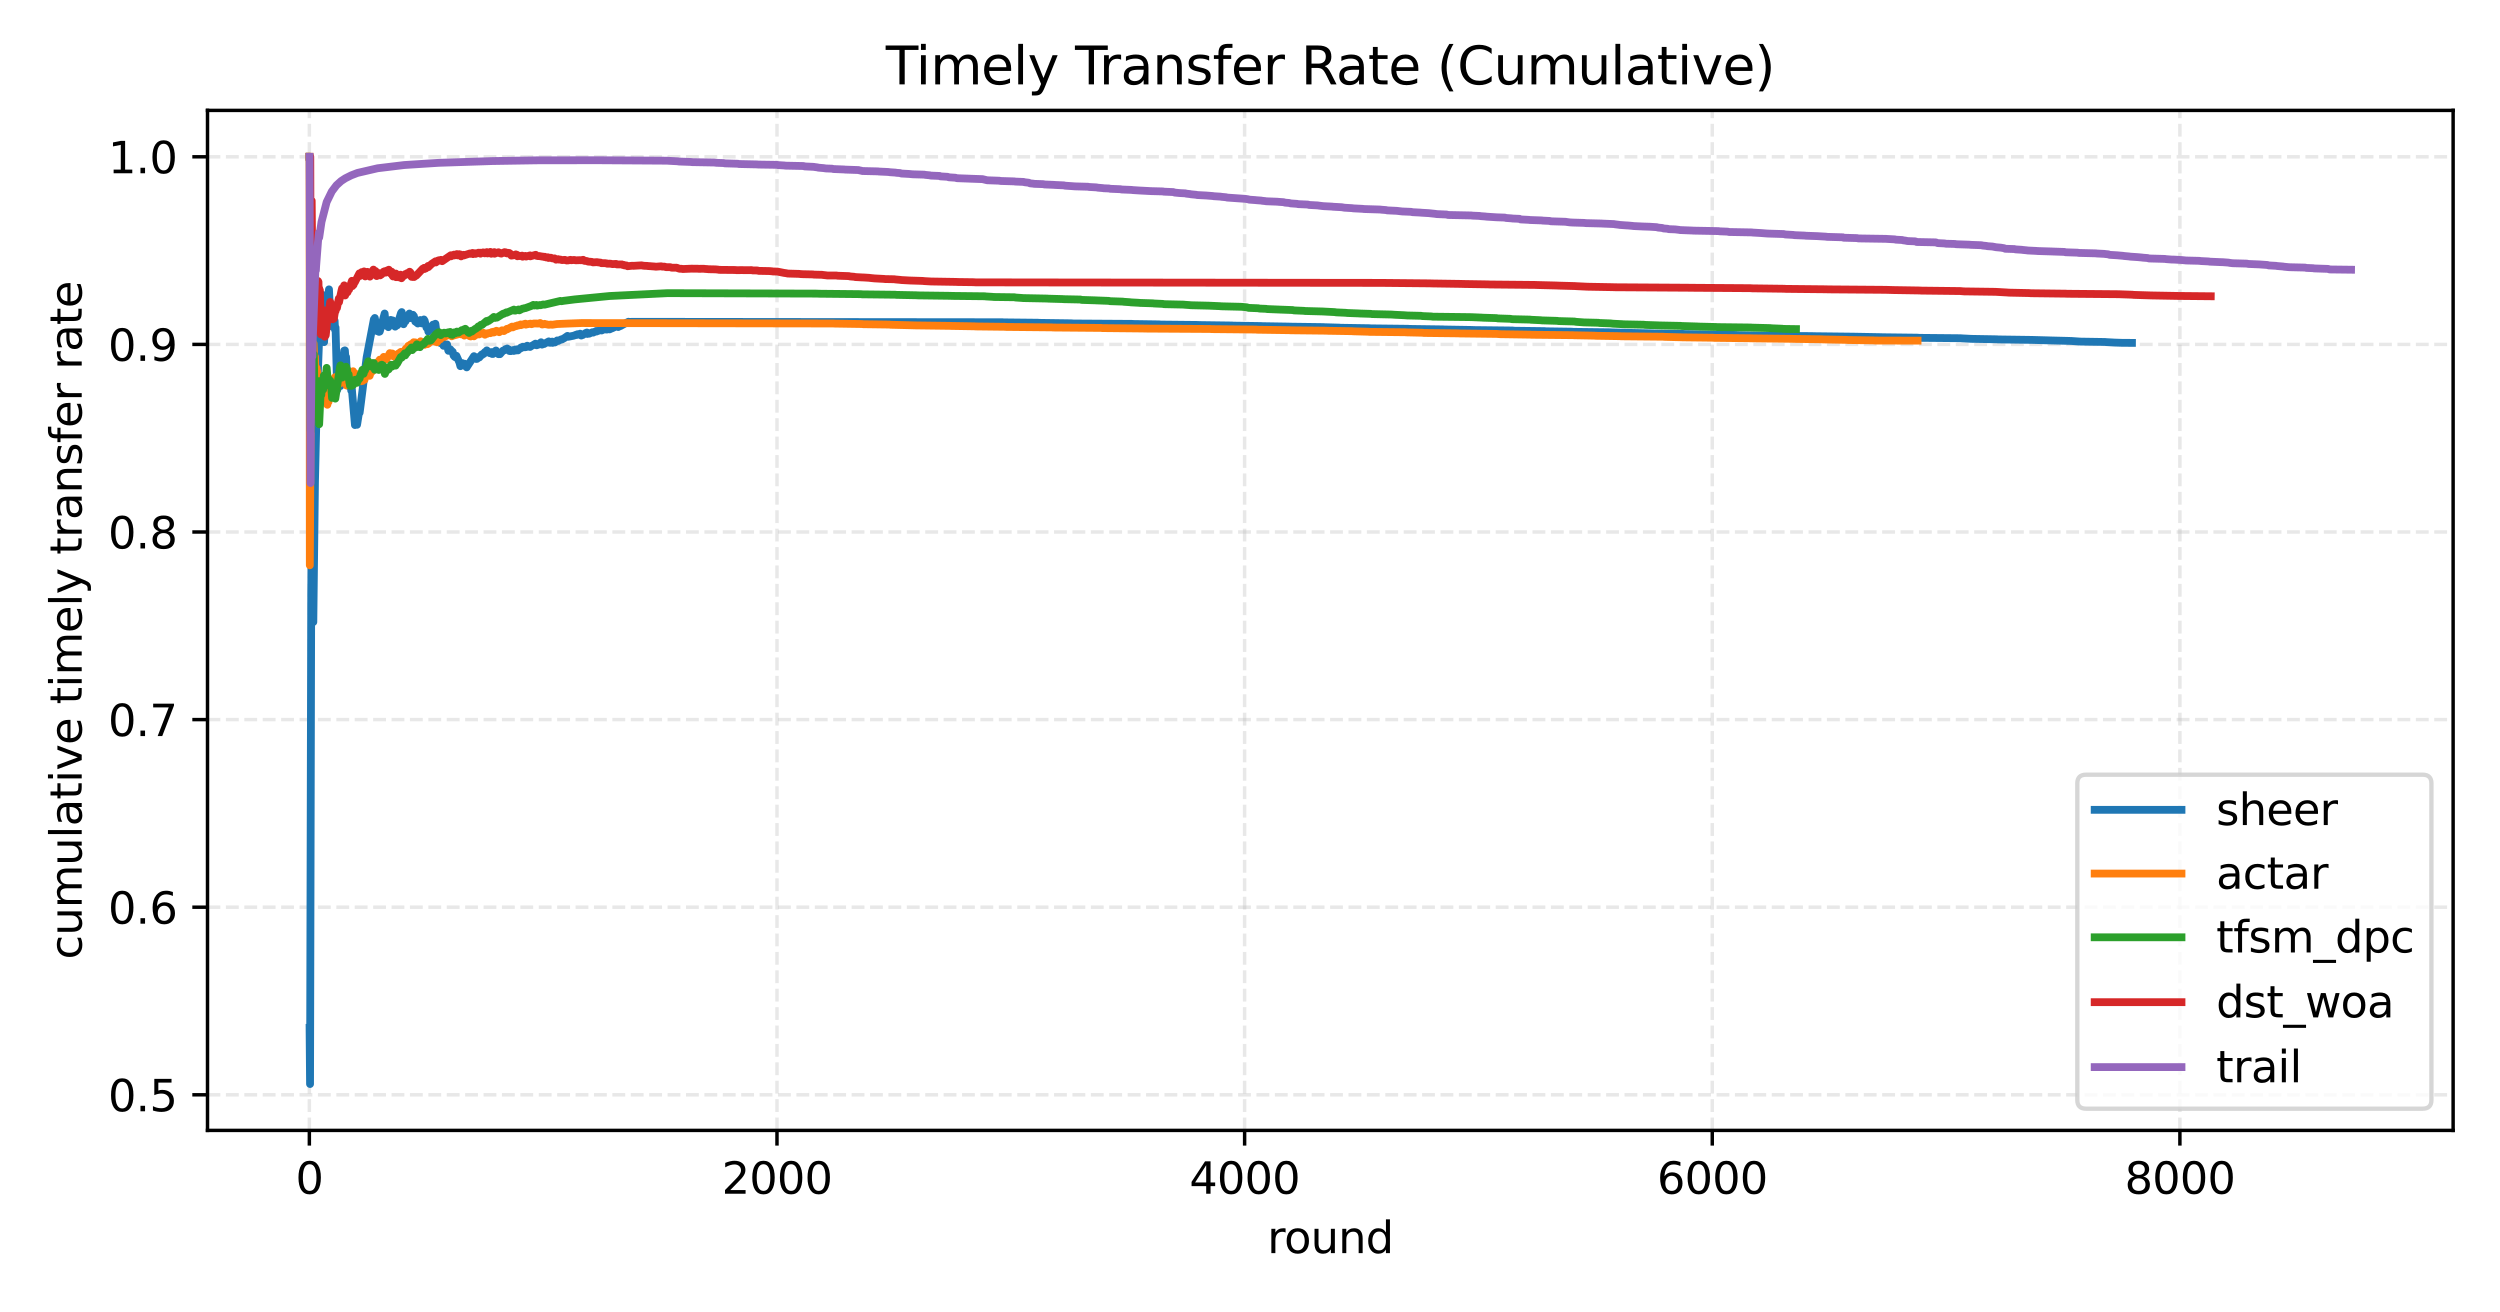 <?xml version="1.0" encoding="utf-8" standalone="no"?>
<!DOCTYPE svg PUBLIC "-//W3C//DTD SVG 1.1//EN"
  "http://www.w3.org/Graphics/SVG/1.1/DTD/svg11.dtd">
<svg xmlns:xlink="http://www.w3.org/1999/xlink" width="576pt" height="302.4pt" viewBox="0 0 576 302.4" xmlns="http://www.w3.org/2000/svg" version="1.1">
 <defs>
  <style type="text/css">*{stroke-linejoin: round; stroke-linecap: butt}</style>
 </defs>
 <g id="figure_1">
  <g id="patch_1">
   <path d="M 0 302.4 
L 576 302.4 
L 576 0 
L 0 0 
z
" style="fill: #ffffff"/>
  </g>
  <g id="axes_1">
   <g id="patch_2">
    <path d="M 47.81 260.44 
L 565.2 260.44 
L 565.2 25.44 
L 47.81 25.44 
z
" style="fill: #ffffff"/>
   </g>
   <g id="matplotlib.axis_1">
    <g id="xtick_1">
     <g id="line2d_1">
      <path d="M 71.274 260.44 
L 71.274 25.44 
" clip-path="url(#p1f56de7dca)" style="fill: none; stroke-dasharray: 2.96,1.28; stroke-dashoffset: 0; stroke: #b0b0b0; stroke-opacity: 0.3; stroke-width: 0.8"/>
     </g>
     <g id="line2d_2">
      <defs>
       <path id="m7a2aae46bc" d="M 0 0 
L 0 3.5 
" style="stroke: #000000; stroke-width: 0.8"/>
      </defs>
      <g>
       <use xlink:href="#m7a2aae46bc" x="71.274" y="260.44" style="stroke: #000000; stroke-width: 0.8"/>
      </g>
     </g>
     <g id="text_1">
      <!-- 0 -->
      <g transform="translate(68.093 275.038) scale(0.1 -0.1)">
       <defs>
        <path id="DejaVuSans-30" d="M 2034 4250 
Q 1547 4250 1301 3770 
Q 1056 3291 1056 2328 
Q 1056 1369 1301 889 
Q 1547 409 2034 409 
Q 2525 409 2770 889 
Q 3016 1369 3016 2328 
Q 3016 3291 2770 3770 
Q 2525 4250 2034 4250 
z
M 2034 4750 
Q 2819 4750 3233 4129 
Q 3647 3509 3647 2328 
Q 3647 1150 3233 529 
Q 2819 -91 2034 -91 
Q 1250 -91 836 529 
Q 422 1150 422 2328 
Q 422 3509 836 4129 
Q 1250 4750 2034 4750 
z
" transform="scale(0.016)"/>
       </defs>
       <use xlink:href="#DejaVuSans-30"/>
      </g>
     </g>
    </g>
    <g id="xtick_2">
     <g id="line2d_3">
      <path d="M 179.017 260.44 
L 179.017 25.44 
" clip-path="url(#p1f56de7dca)" style="fill: none; stroke-dasharray: 2.96,1.28; stroke-dashoffset: 0; stroke: #b0b0b0; stroke-opacity: 0.3; stroke-width: 0.8"/>
     </g>
     <g id="line2d_4">
      <g>
       <use xlink:href="#m7a2aae46bc" x="179.017" y="260.44" style="stroke: #000000; stroke-width: 0.8"/>
      </g>
     </g>
     <g id="text_2">
      <!-- 2000 -->
      <g transform="translate(166.292 275.038) scale(0.1 -0.1)">
       <defs>
        <path id="DejaVuSans-32" d="M 1228 531 
L 3431 531 
L 3431 0 
L 469 0 
L 469 531 
Q 828 903 1448 1529 
Q 2069 2156 2228 2338 
Q 2531 2678 2651 2914 
Q 2772 3150 2772 3378 
Q 2772 3750 2511 3984 
Q 2250 4219 1831 4219 
Q 1534 4219 1204 4116 
Q 875 4013 500 3803 
L 500 4441 
Q 881 4594 1212 4672 
Q 1544 4750 1819 4750 
Q 2544 4750 2975 4387 
Q 3406 4025 3406 3419 
Q 3406 3131 3298 2873 
Q 3191 2616 2906 2266 
Q 2828 2175 2409 1742 
Q 1991 1309 1228 531 
z
" transform="scale(0.016)"/>
       </defs>
       <use xlink:href="#DejaVuSans-32"/>
       <use xlink:href="#DejaVuSans-30" x="63.623"/>
       <use xlink:href="#DejaVuSans-30" x="127.246"/>
       <use xlink:href="#DejaVuSans-30" x="190.869"/>
      </g>
     </g>
    </g>
    <g id="xtick_3">
     <g id="line2d_5">
      <path d="M 286.761 260.44 
L 286.761 25.44 
" clip-path="url(#p1f56de7dca)" style="fill: none; stroke-dasharray: 2.96,1.28; stroke-dashoffset: 0; stroke: #b0b0b0; stroke-opacity: 0.3; stroke-width: 0.8"/>
     </g>
     <g id="line2d_6">
      <g>
       <use xlink:href="#m7a2aae46bc" x="286.761" y="260.44" style="stroke: #000000; stroke-width: 0.8"/>
      </g>
     </g>
     <g id="text_3">
      <!-- 4000 -->
      <g transform="translate(274.036 275.038) scale(0.1 -0.1)">
       <defs>
        <path id="DejaVuSans-34" d="M 2419 4116 
L 825 1625 
L 2419 1625 
L 2419 4116 
z
M 2253 4666 
L 3047 4666 
L 3047 1625 
L 3713 1625 
L 3713 1100 
L 3047 1100 
L 3047 0 
L 2419 0 
L 2419 1100 
L 313 1100 
L 313 1709 
L 2253 4666 
z
" transform="scale(0.016)"/>
       </defs>
       <use xlink:href="#DejaVuSans-34"/>
       <use xlink:href="#DejaVuSans-30" x="63.623"/>
       <use xlink:href="#DejaVuSans-30" x="127.246"/>
       <use xlink:href="#DejaVuSans-30" x="190.869"/>
      </g>
     </g>
    </g>
    <g id="xtick_4">
     <g id="line2d_7">
      <path d="M 394.505 260.44 
L 394.505 25.44 
" clip-path="url(#p1f56de7dca)" style="fill: none; stroke-dasharray: 2.96,1.28; stroke-dashoffset: 0; stroke: #b0b0b0; stroke-opacity: 0.3; stroke-width: 0.8"/>
     </g>
     <g id="line2d_8">
      <g>
       <use xlink:href="#m7a2aae46bc" x="394.505" y="260.44" style="stroke: #000000; stroke-width: 0.8"/>
      </g>
     </g>
     <g id="text_4">
      <!-- 6000 -->
      <g transform="translate(381.78 275.038) scale(0.1 -0.1)">
       <defs>
        <path id="DejaVuSans-36" d="M 2113 2584 
Q 1688 2584 1439 2293 
Q 1191 2003 1191 1497 
Q 1191 994 1439 701 
Q 1688 409 2113 409 
Q 2538 409 2786 701 
Q 3034 994 3034 1497 
Q 3034 2003 2786 2293 
Q 2538 2584 2113 2584 
z
M 3366 4563 
L 3366 3988 
Q 3128 4100 2886 4159 
Q 2644 4219 2406 4219 
Q 1781 4219 1451 3797 
Q 1122 3375 1075 2522 
Q 1259 2794 1537 2939 
Q 1816 3084 2150 3084 
Q 2853 3084 3261 2657 
Q 3669 2231 3669 1497 
Q 3669 778 3244 343 
Q 2819 -91 2113 -91 
Q 1303 -91 875 529 
Q 447 1150 447 2328 
Q 447 3434 972 4092 
Q 1497 4750 2381 4750 
Q 2619 4750 2861 4703 
Q 3103 4656 3366 4563 
z
" transform="scale(0.016)"/>
       </defs>
       <use xlink:href="#DejaVuSans-36"/>
       <use xlink:href="#DejaVuSans-30" x="63.623"/>
       <use xlink:href="#DejaVuSans-30" x="127.246"/>
       <use xlink:href="#DejaVuSans-30" x="190.869"/>
      </g>
     </g>
    </g>
    <g id="xtick_5">
     <g id="line2d_9">
      <path d="M 502.248 260.44 
L 502.248 25.44 
" clip-path="url(#p1f56de7dca)" style="fill: none; stroke-dasharray: 2.96,1.28; stroke-dashoffset: 0; stroke: #b0b0b0; stroke-opacity: 0.3; stroke-width: 0.8"/>
     </g>
     <g id="line2d_10">
      <g>
       <use xlink:href="#m7a2aae46bc" x="502.248" y="260.44" style="stroke: #000000; stroke-width: 0.8"/>
      </g>
     </g>
     <g id="text_5">
      <!-- 8000 -->
      <g transform="translate(489.523 275.038) scale(0.1 -0.1)">
       <defs>
        <path id="DejaVuSans-38" d="M 2034 2216 
Q 1584 2216 1326 1975 
Q 1069 1734 1069 1313 
Q 1069 891 1326 650 
Q 1584 409 2034 409 
Q 2484 409 2743 651 
Q 3003 894 3003 1313 
Q 3003 1734 2745 1975 
Q 2488 2216 2034 2216 
z
M 1403 2484 
Q 997 2584 770 2862 
Q 544 3141 544 3541 
Q 544 4100 942 4425 
Q 1341 4750 2034 4750 
Q 2731 4750 3128 4425 
Q 3525 4100 3525 3541 
Q 3525 3141 3298 2862 
Q 3072 2584 2669 2484 
Q 3125 2378 3379 2068 
Q 3634 1759 3634 1313 
Q 3634 634 3220 271 
Q 2806 -91 2034 -91 
Q 1263 -91 848 271 
Q 434 634 434 1313 
Q 434 1759 690 2068 
Q 947 2378 1403 2484 
z
M 1172 3481 
Q 1172 3119 1398 2916 
Q 1625 2713 2034 2713 
Q 2441 2713 2670 2916 
Q 2900 3119 2900 3481 
Q 2900 3844 2670 4047 
Q 2441 4250 2034 4250 
Q 1625 4250 1398 4047 
Q 1172 3844 1172 3481 
z
" transform="scale(0.016)"/>
       </defs>
       <use xlink:href="#DejaVuSans-38"/>
       <use xlink:href="#DejaVuSans-30" x="63.623"/>
       <use xlink:href="#DejaVuSans-30" x="127.246"/>
       <use xlink:href="#DejaVuSans-30" x="190.869"/>
      </g>
     </g>
    </g>
    <g id="text_6">
     <!-- round -->
     <g transform="translate(291.991 288.717) scale(0.1 -0.1)">
      <defs>
       <path id="DejaVuSans-72" d="M 2631 2963 
Q 2534 3019 2420 3045 
Q 2306 3072 2169 3072 
Q 1681 3072 1420 2755 
Q 1159 2438 1159 1844 
L 1159 0 
L 581 0 
L 581 3500 
L 1159 3500 
L 1159 2956 
Q 1341 3275 1631 3429 
Q 1922 3584 2338 3584 
Q 2397 3584 2469 3576 
Q 2541 3569 2628 3553 
L 2631 2963 
z
" transform="scale(0.016)"/>
       <path id="DejaVuSans-6f" d="M 1959 3097 
Q 1497 3097 1228 2736 
Q 959 2375 959 1747 
Q 959 1119 1226 758 
Q 1494 397 1959 397 
Q 2419 397 2687 759 
Q 2956 1122 2956 1747 
Q 2956 2369 2687 2733 
Q 2419 3097 1959 3097 
z
M 1959 3584 
Q 2709 3584 3137 3096 
Q 3566 2609 3566 1747 
Q 3566 888 3137 398 
Q 2709 -91 1959 -91 
Q 1206 -91 779 398 
Q 353 888 353 1747 
Q 353 2609 779 3096 
Q 1206 3584 1959 3584 
z
" transform="scale(0.016)"/>
       <path id="DejaVuSans-75" d="M 544 1381 
L 544 3500 
L 1119 3500 
L 1119 1403 
Q 1119 906 1312 657 
Q 1506 409 1894 409 
Q 2359 409 2629 706 
Q 2900 1003 2900 1516 
L 2900 3500 
L 3475 3500 
L 3475 0 
L 2900 0 
L 2900 538 
Q 2691 219 2414 64 
Q 2138 -91 1772 -91 
Q 1169 -91 856 284 
Q 544 659 544 1381 
z
M 1991 3584 
L 1991 3584 
z
" transform="scale(0.016)"/>
       <path id="DejaVuSans-6e" d="M 3513 2113 
L 3513 0 
L 2938 0 
L 2938 2094 
Q 2938 2591 2744 2837 
Q 2550 3084 2163 3084 
Q 1697 3084 1428 2787 
Q 1159 2491 1159 1978 
L 1159 0 
L 581 0 
L 581 3500 
L 1159 3500 
L 1159 2956 
Q 1366 3272 1645 3428 
Q 1925 3584 2291 3584 
Q 2894 3584 3203 3211 
Q 3513 2838 3513 2113 
z
" transform="scale(0.016)"/>
       <path id="DejaVuSans-64" d="M 2906 2969 
L 2906 4863 
L 3481 4863 
L 3481 0 
L 2906 0 
L 2906 525 
Q 2725 213 2448 61 
Q 2172 -91 1784 -91 
Q 1150 -91 751 415 
Q 353 922 353 1747 
Q 353 2572 751 3078 
Q 1150 3584 1784 3584 
Q 2172 3584 2448 3432 
Q 2725 3281 2906 2969 
z
M 947 1747 
Q 947 1113 1208 752 
Q 1469 391 1925 391 
Q 2381 391 2643 752 
Q 2906 1113 2906 1747 
Q 2906 2381 2643 2742 
Q 2381 3103 1925 3103 
Q 1469 3103 1208 2742 
Q 947 2381 947 1747 
z
" transform="scale(0.016)"/>
      </defs>
      <use xlink:href="#DejaVuSans-72"/>
      <use xlink:href="#DejaVuSans-6f" x="38.863"/>
      <use xlink:href="#DejaVuSans-75" x="100.045"/>
      <use xlink:href="#DejaVuSans-6e" x="163.424"/>
      <use xlink:href="#DejaVuSans-64" x="226.803"/>
     </g>
    </g>
   </g>
   <g id="matplotlib.axis_2">
    <g id="ytick_1">
     <g id="line2d_11">
      <path d="M 47.81 252.242 
L 565.2 252.242 
" clip-path="url(#p1f56de7dca)" style="fill: none; stroke-dasharray: 2.96,1.28; stroke-dashoffset: 0; stroke: #b0b0b0; stroke-opacity: 0.3; stroke-width: 0.8"/>
     </g>
     <g id="line2d_12">
      <defs>
       <path id="mb82aa5174a" d="M 0 0 
L -3.5 0 
" style="stroke: #000000; stroke-width: 0.8"/>
      </defs>
      <g>
       <use xlink:href="#mb82aa5174a" x="47.81" y="252.242" style="stroke: #000000; stroke-width: 0.8"/>
      </g>
     </g>
     <g id="text_7">
      <!-- 0.5 -->
      <g transform="translate(24.907 256.042) scale(0.1 -0.1)">
       <defs>
        <path id="DejaVuSans-2e" d="M 684 794 
L 1344 794 
L 1344 0 
L 684 0 
L 684 794 
z
" transform="scale(0.016)"/>
        <path id="DejaVuSans-35" d="M 691 4666 
L 3169 4666 
L 3169 4134 
L 1269 4134 
L 1269 2991 
Q 1406 3038 1543 3061 
Q 1681 3084 1819 3084 
Q 2600 3084 3056 2656 
Q 3513 2228 3513 1497 
Q 3513 744 3044 326 
Q 2575 -91 1722 -91 
Q 1428 -91 1123 -41 
Q 819 9 494 109 
L 494 744 
Q 775 591 1075 516 
Q 1375 441 1709 441 
Q 2250 441 2565 725 
Q 2881 1009 2881 1497 
Q 2881 1984 2565 2268 
Q 2250 2553 1709 2553 
Q 1456 2553 1204 2497 
Q 953 2441 691 2322 
L 691 4666 
z
" transform="scale(0.016)"/>
       </defs>
       <use xlink:href="#DejaVuSans-30"/>
       <use xlink:href="#DejaVuSans-2e" x="63.623"/>
       <use xlink:href="#DejaVuSans-35" x="95.41"/>
      </g>
     </g>
    </g>
    <g id="ytick_2">
     <g id="line2d_13">
      <path d="M 47.81 209.018 
L 565.2 209.018 
" clip-path="url(#p1f56de7dca)" style="fill: none; stroke-dasharray: 2.96,1.28; stroke-dashoffset: 0; stroke: #b0b0b0; stroke-opacity: 0.3; stroke-width: 0.8"/>
     </g>
     <g id="line2d_14">
      <g>
       <use xlink:href="#mb82aa5174a" x="47.81" y="209.018" style="stroke: #000000; stroke-width: 0.8"/>
      </g>
     </g>
     <g id="text_8">
      <!-- 0.6 -->
      <g transform="translate(24.907 212.817) scale(0.1 -0.1)">
       <use xlink:href="#DejaVuSans-30"/>
       <use xlink:href="#DejaVuSans-2e" x="63.623"/>
       <use xlink:href="#DejaVuSans-36" x="95.41"/>
      </g>
     </g>
    </g>
    <g id="ytick_3">
     <g id="line2d_15">
      <path d="M 47.81 165.794 
L 565.2 165.794 
" clip-path="url(#p1f56de7dca)" style="fill: none; stroke-dasharray: 2.96,1.28; stroke-dashoffset: 0; stroke: #b0b0b0; stroke-opacity: 0.3; stroke-width: 0.8"/>
     </g>
     <g id="line2d_16">
      <g>
       <use xlink:href="#mb82aa5174a" x="47.81" y="165.794" style="stroke: #000000; stroke-width: 0.8"/>
      </g>
     </g>
     <g id="text_9">
      <!-- 0.7 -->
      <g transform="translate(24.907 169.593) scale(0.1 -0.1)">
       <defs>
        <path id="DejaVuSans-37" d="M 525 4666 
L 3525 4666 
L 3525 4397 
L 1831 0 
L 1172 0 
L 2766 4134 
L 525 4134 
L 525 4666 
z
" transform="scale(0.016)"/>
       </defs>
       <use xlink:href="#DejaVuSans-30"/>
       <use xlink:href="#DejaVuSans-2e" x="63.623"/>
       <use xlink:href="#DejaVuSans-37" x="95.41"/>
      </g>
     </g>
    </g>
    <g id="ytick_4">
     <g id="line2d_17">
      <path d="M 47.81 122.57 
L 565.2 122.57 
" clip-path="url(#p1f56de7dca)" style="fill: none; stroke-dasharray: 2.96,1.28; stroke-dashoffset: 0; stroke: #b0b0b0; stroke-opacity: 0.3; stroke-width: 0.8"/>
     </g>
     <g id="line2d_18">
      <g>
       <use xlink:href="#mb82aa5174a" x="47.81" y="122.57" style="stroke: #000000; stroke-width: 0.8"/>
      </g>
     </g>
     <g id="text_10">
      <!-- 0.8 -->
      <g transform="translate(24.907 126.369) scale(0.1 -0.1)">
       <use xlink:href="#DejaVuSans-30"/>
       <use xlink:href="#DejaVuSans-2e" x="63.623"/>
       <use xlink:href="#DejaVuSans-38" x="95.41"/>
      </g>
     </g>
    </g>
    <g id="ytick_5">
     <g id="line2d_19">
      <path d="M 47.81 79.346 
L 565.2 79.346 
" clip-path="url(#p1f56de7dca)" style="fill: none; stroke-dasharray: 2.96,1.28; stroke-dashoffset: 0; stroke: #b0b0b0; stroke-opacity: 0.3; stroke-width: 0.8"/>
     </g>
     <g id="line2d_20">
      <g>
       <use xlink:href="#mb82aa5174a" x="47.81" y="79.346" style="stroke: #000000; stroke-width: 0.8"/>
      </g>
     </g>
     <g id="text_11">
      <!-- 0.9 -->
      <g transform="translate(24.907 83.145) scale(0.1 -0.1)">
       <defs>
        <path id="DejaVuSans-39" d="M 703 97 
L 703 672 
Q 941 559 1184 500 
Q 1428 441 1663 441 
Q 2288 441 2617 861 
Q 2947 1281 2994 2138 
Q 2813 1869 2534 1725 
Q 2256 1581 1919 1581 
Q 1219 1581 811 2004 
Q 403 2428 403 3163 
Q 403 3881 828 4315 
Q 1253 4750 1959 4750 
Q 2769 4750 3195 4129 
Q 3622 3509 3622 2328 
Q 3622 1225 3098 567 
Q 2575 -91 1691 -91 
Q 1453 -91 1209 -44 
Q 966 3 703 97 
z
M 1959 2075 
Q 2384 2075 2632 2365 
Q 2881 2656 2881 3163 
Q 2881 3666 2632 3958 
Q 2384 4250 1959 4250 
Q 1534 4250 1286 3958 
Q 1038 3666 1038 3163 
Q 1038 2656 1286 2365 
Q 1534 2075 1959 2075 
z
" transform="scale(0.016)"/>
       </defs>
       <use xlink:href="#DejaVuSans-30"/>
       <use xlink:href="#DejaVuSans-2e" x="63.623"/>
       <use xlink:href="#DejaVuSans-39" x="95.41"/>
      </g>
     </g>
    </g>
    <g id="ytick_6">
     <g id="line2d_21">
      <path d="M 47.81 36.122 
L 565.2 36.122 
" clip-path="url(#p1f56de7dca)" style="fill: none; stroke-dasharray: 2.96,1.28; stroke-dashoffset: 0; stroke: #b0b0b0; stroke-opacity: 0.3; stroke-width: 0.8"/>
     </g>
     <g id="line2d_22">
      <g>
       <use xlink:href="#mb82aa5174a" x="47.81" y="36.122" style="stroke: #000000; stroke-width: 0.8"/>
      </g>
     </g>
     <g id="text_12">
      <!-- 1.0 -->
      <g transform="translate(24.907 39.921) scale(0.1 -0.1)">
       <defs>
        <path id="DejaVuSans-31" d="M 794 531 
L 1825 531 
L 1825 4091 
L 703 3866 
L 703 4441 
L 1819 4666 
L 2450 4666 
L 2450 531 
L 3481 531 
L 3481 0 
L 794 0 
L 794 531 
z
" transform="scale(0.016)"/>
       </defs>
       <use xlink:href="#DejaVuSans-31"/>
       <use xlink:href="#DejaVuSans-2e" x="63.623"/>
       <use xlink:href="#DejaVuSans-30" x="95.41"/>
      </g>
     </g>
    </g>
    <g id="text_13">
     <!-- cumulative timely transfer rate -->
     <g transform="translate(18.827 221.049) rotate(-90) scale(0.1 -0.1)">
      <defs>
       <path id="DejaVuSans-63" d="M 3122 3366 
L 3122 2828 
Q 2878 2963 2633 3030 
Q 2388 3097 2138 3097 
Q 1578 3097 1268 2742 
Q 959 2388 959 1747 
Q 959 1106 1268 751 
Q 1578 397 2138 397 
Q 2388 397 2633 464 
Q 2878 531 3122 666 
L 3122 134 
Q 2881 22 2623 -34 
Q 2366 -91 2075 -91 
Q 1284 -91 818 406 
Q 353 903 353 1747 
Q 353 2603 823 3093 
Q 1294 3584 2113 3584 
Q 2378 3584 2631 3529 
Q 2884 3475 3122 3366 
z
" transform="scale(0.016)"/>
       <path id="DejaVuSans-6d" d="M 3328 2828 
Q 3544 3216 3844 3400 
Q 4144 3584 4550 3584 
Q 5097 3584 5394 3201 
Q 5691 2819 5691 2113 
L 5691 0 
L 5113 0 
L 5113 2094 
Q 5113 2597 4934 2840 
Q 4756 3084 4391 3084 
Q 3944 3084 3684 2787 
Q 3425 2491 3425 1978 
L 3425 0 
L 2847 0 
L 2847 2094 
Q 2847 2600 2669 2842 
Q 2491 3084 2119 3084 
Q 1678 3084 1418 2786 
Q 1159 2488 1159 1978 
L 1159 0 
L 581 0 
L 581 3500 
L 1159 3500 
L 1159 2956 
Q 1356 3278 1631 3431 
Q 1906 3584 2284 3584 
Q 2666 3584 2933 3390 
Q 3200 3197 3328 2828 
z
" transform="scale(0.016)"/>
       <path id="DejaVuSans-6c" d="M 603 4863 
L 1178 4863 
L 1178 0 
L 603 0 
L 603 4863 
z
" transform="scale(0.016)"/>
       <path id="DejaVuSans-61" d="M 2194 1759 
Q 1497 1759 1228 1600 
Q 959 1441 959 1056 
Q 959 750 1161 570 
Q 1363 391 1709 391 
Q 2188 391 2477 730 
Q 2766 1069 2766 1631 
L 2766 1759 
L 2194 1759 
z
M 3341 1997 
L 3341 0 
L 2766 0 
L 2766 531 
Q 2569 213 2275 61 
Q 1981 -91 1556 -91 
Q 1019 -91 701 211 
Q 384 513 384 1019 
Q 384 1609 779 1909 
Q 1175 2209 1959 2209 
L 2766 2209 
L 2766 2266 
Q 2766 2663 2505 2880 
Q 2244 3097 1772 3097 
Q 1472 3097 1187 3025 
Q 903 2953 641 2809 
L 641 3341 
Q 956 3463 1253 3523 
Q 1550 3584 1831 3584 
Q 2591 3584 2966 3190 
Q 3341 2797 3341 1997 
z
" transform="scale(0.016)"/>
       <path id="DejaVuSans-74" d="M 1172 4494 
L 1172 3500 
L 2356 3500 
L 2356 3053 
L 1172 3053 
L 1172 1153 
Q 1172 725 1289 603 
Q 1406 481 1766 481 
L 2356 481 
L 2356 0 
L 1766 0 
Q 1100 0 847 248 
Q 594 497 594 1153 
L 594 3053 
L 172 3053 
L 172 3500 
L 594 3500 
L 594 4494 
L 1172 4494 
z
" transform="scale(0.016)"/>
       <path id="DejaVuSans-69" d="M 603 3500 
L 1178 3500 
L 1178 0 
L 603 0 
L 603 3500 
z
M 603 4863 
L 1178 4863 
L 1178 4134 
L 603 4134 
L 603 4863 
z
" transform="scale(0.016)"/>
       <path id="DejaVuSans-76" d="M 191 3500 
L 800 3500 
L 1894 563 
L 2988 3500 
L 3597 3500 
L 2284 0 
L 1503 0 
L 191 3500 
z
" transform="scale(0.016)"/>
       <path id="DejaVuSans-65" d="M 3597 1894 
L 3597 1613 
L 953 1613 
Q 991 1019 1311 708 
Q 1631 397 2203 397 
Q 2534 397 2845 478 
Q 3156 559 3463 722 
L 3463 178 
Q 3153 47 2828 -22 
Q 2503 -91 2169 -91 
Q 1331 -91 842 396 
Q 353 884 353 1716 
Q 353 2575 817 3079 
Q 1281 3584 2069 3584 
Q 2775 3584 3186 3129 
Q 3597 2675 3597 1894 
z
M 3022 2063 
Q 3016 2534 2758 2815 
Q 2500 3097 2075 3097 
Q 1594 3097 1305 2825 
Q 1016 2553 972 2059 
L 3022 2063 
z
" transform="scale(0.016)"/>
       <path id="DejaVuSans-20" transform="scale(0.016)"/>
       <path id="DejaVuSans-79" d="M 2059 -325 
Q 1816 -950 1584 -1140 
Q 1353 -1331 966 -1331 
L 506 -1331 
L 506 -850 
L 844 -850 
Q 1081 -850 1212 -737 
Q 1344 -625 1503 -206 
L 1606 56 
L 191 3500 
L 800 3500 
L 1894 763 
L 2988 3500 
L 3597 3500 
L 2059 -325 
z
" transform="scale(0.016)"/>
       <path id="DejaVuSans-73" d="M 2834 3397 
L 2834 2853 
Q 2591 2978 2328 3040 
Q 2066 3103 1784 3103 
Q 1356 3103 1142 2972 
Q 928 2841 928 2578 
Q 928 2378 1081 2264 
Q 1234 2150 1697 2047 
L 1894 2003 
Q 2506 1872 2764 1633 
Q 3022 1394 3022 966 
Q 3022 478 2636 193 
Q 2250 -91 1575 -91 
Q 1294 -91 989 -36 
Q 684 19 347 128 
L 347 722 
Q 666 556 975 473 
Q 1284 391 1588 391 
Q 1994 391 2212 530 
Q 2431 669 2431 922 
Q 2431 1156 2273 1281 
Q 2116 1406 1581 1522 
L 1381 1569 
Q 847 1681 609 1914 
Q 372 2147 372 2553 
Q 372 3047 722 3315 
Q 1072 3584 1716 3584 
Q 2034 3584 2315 3537 
Q 2597 3491 2834 3397 
z
" transform="scale(0.016)"/>
       <path id="DejaVuSans-66" d="M 2375 4863 
L 2375 4384 
L 1825 4384 
Q 1516 4384 1395 4259 
Q 1275 4134 1275 3809 
L 1275 3500 
L 2222 3500 
L 2222 3053 
L 1275 3053 
L 1275 0 
L 697 0 
L 697 3053 
L 147 3053 
L 147 3500 
L 697 3500 
L 697 3744 
Q 697 4328 969 4595 
Q 1241 4863 1831 4863 
L 2375 4863 
z
" transform="scale(0.016)"/>
      </defs>
      <use xlink:href="#DejaVuSans-63"/>
      <use xlink:href="#DejaVuSans-75" x="54.98"/>
      <use xlink:href="#DejaVuSans-6d" x="118.359"/>
      <use xlink:href="#DejaVuSans-75" x="215.771"/>
      <use xlink:href="#DejaVuSans-6c" x="279.15"/>
      <use xlink:href="#DejaVuSans-61" x="306.934"/>
      <use xlink:href="#DejaVuSans-74" x="368.213"/>
      <use xlink:href="#DejaVuSans-69" x="407.422"/>
      <use xlink:href="#DejaVuSans-76" x="435.205"/>
      <use xlink:href="#DejaVuSans-65" x="494.385"/>
      <use xlink:href="#DejaVuSans-20" x="555.908"/>
      <use xlink:href="#DejaVuSans-74" x="587.695"/>
      <use xlink:href="#DejaVuSans-69" x="626.904"/>
      <use xlink:href="#DejaVuSans-6d" x="654.688"/>
      <use xlink:href="#DejaVuSans-65" x="752.1"/>
      <use xlink:href="#DejaVuSans-6c" x="813.623"/>
      <use xlink:href="#DejaVuSans-79" x="841.406"/>
      <use xlink:href="#DejaVuSans-20" x="900.586"/>
      <use xlink:href="#DejaVuSans-74" x="932.373"/>
      <use xlink:href="#DejaVuSans-72" x="971.582"/>
      <use xlink:href="#DejaVuSans-61" x="1012.695"/>
      <use xlink:href="#DejaVuSans-6e" x="1073.975"/>
      <use xlink:href="#DejaVuSans-73" x="1137.354"/>
      <use xlink:href="#DejaVuSans-66" x="1189.453"/>
      <use xlink:href="#DejaVuSans-65" x="1224.658"/>
      <use xlink:href="#DejaVuSans-72" x="1286.182"/>
      <use xlink:href="#DejaVuSans-20" x="1327.295"/>
      <use xlink:href="#DejaVuSans-72" x="1359.082"/>
      <use xlink:href="#DejaVuSans-61" x="1400.195"/>
      <use xlink:href="#DejaVuSans-74" x="1461.475"/>
      <use xlink:href="#DejaVuSans-65" x="1500.684"/>
     </g>
    </g>
   </g>
   <g id="line2d_23">
    <path d="M 71.328 236.805 
L 71.435 249.758 
L 71.705 137.135 
L 71.92 109.296 
L 72.082 142.241 
L 72.136 137.68 
L 72.19 143.318 
L 72.567 111.119 
L 72.998 92.031 
L 73.483 79.253 
L 74.021 70.421 
L 74.345 67.95 
L 74.452 74.492 
L 74.506 74.032 
L 74.56 73.307 
L 74.668 78.827 
L 74.722 77.942 
L 75.314 70.681 
L 75.799 66.669 
L 76.015 71.441 
L 76.23 70.456 
L 76.392 74.786 
L 76.446 74.382 
L 76.499 73.919 
L 76.553 75.259 
L 76.607 75.018 
L 76.823 73.724 
L 76.877 74.969 
L 76.93 74.692 
L 77.038 74.213 
L 77.092 73.885 
L 77.2 76.021 
L 77.254 75.876 
L 77.307 75.448 
L 77.685 89.848 
L 77.792 89.567 
L 77.9 89.308 
L 78.062 88.035 
L 78.116 88.774 
L 78.169 88.342 
L 78.277 87.464 
L 78.439 88.938 
L 78.87 85.088 
L 79.301 80.789 
L 79.355 81.511 
L 79.408 81.063 
L 79.462 80.724 
L 79.624 83.031 
L 79.732 82.244 
L 80.001 87.83 
L 80.055 87.558 
L 80.163 86.699 
L 80.217 88.521 
L 80.27 88.116 
L 80.486 86.926 
L 80.648 89.251 
L 80.755 88.752 
L 80.863 88.38 
L 80.917 89.993 
L 80.971 89.63 
L 81.025 89.165 
L 81.779 97.933 
L 81.833 97.695 
L 82.156 95.959 
L 82.264 97.871 
L 82.318 97.571 
L 82.802 94.494 
L 82.856 95.103 
L 82.91 94.711 
L 83.18 92.631 
L 84.472 82.333 
L 86.142 73.555 
L 86.196 73.864 
L 86.25 73.617 
L 86.358 73.264 
L 86.627 74.794 
L 86.681 74.655 
L 86.789 76.198 
L 86.843 76.057 
L 86.897 76.296 
L 86.951 76.156 
L 87.004 75.975 
L 87.058 76.162 
L 87.112 76.227 
L 87.274 75.908 
L 87.328 76.461 
L 87.382 76.359 
L 87.435 76.176 
L 87.489 76.397 
L 87.543 76.224 
L 88.621 72.235 
L 88.728 73.374 
L 88.782 74.144 
L 88.836 74.044 
L 88.89 73.948 
L 89.105 75.09 
L 89.159 74.916 
L 89.213 74.747 
L 89.321 75.22 
L 89.429 74.927 
L 89.483 75.377 
L 89.536 75.239 
L 90.021 73.71 
L 90.075 74.22 
L 90.129 74.093 
L 90.291 73.787 
L 90.398 74.039 
L 90.452 73.96 
L 90.506 73.837 
L 90.56 73.982 
L 90.614 74.82 
L 90.668 74.678 
L 90.883 74.117 
L 91.045 75.259 
L 91.368 74.78 
L 91.422 74.997 
L 91.476 74.982 
L 91.53 74.941 
L 92.392 72.123 
L 92.553 71.903 
L 92.876 74.418 
L 92.984 74.704 
L 93.038 74.501 
L 93.254 74.132 
L 93.361 73.855 
L 93.415 74.056 
L 93.469 73.925 
L 93.685 73.498 
L 93.846 73.483 
L 94.331 72.238 
L 94.385 72.432 
L 94.493 73.288 
L 94.546 73.141 
L 94.654 72.994 
L 94.708 73.284 
L 94.762 73.152 
L 95.031 72.757 
L 95.139 72.533 
L 95.301 72.924 
L 95.355 72.808 
L 95.408 73.292 
L 95.462 73.195 
L 95.624 73.526 
L 95.678 74.098 
L 95.732 74.044 
L 95.893 73.797 
L 96.055 74.365 
L 96.216 74.084 
L 96.27 74.538 
L 96.324 74.39 
L 96.486 74.039 
L 96.54 74.075 
L 96.647 74.027 
L 96.863 73.732 
L 96.971 74.339 
L 97.025 74.259 
L 97.186 74.514 
L 97.617 73.659 
L 97.671 73.603 
L 97.779 73.96 
L 97.833 73.864 
L 97.994 74.513 
L 98.264 75.496 
L 98.317 75.389 
L 98.371 75.313 
L 98.587 75.846 
L 98.695 76.412 
L 98.748 76.334 
L 99.072 75.912 
L 99.126 76.047 
L 99.179 75.945 
L 99.772 74.794 
L 99.826 74.958 
L 99.88 74.864 
L 99.988 74.941 
L 100.257 74.633 
L 100.311 74.594 
L 100.634 77.091 
L 100.742 77.677 
L 100.796 77.626 
L 100.903 77.431 
L 101.173 78.629 
L 101.28 78.479 
L 101.334 78.532 
L 101.442 78.775 
L 101.496 79.059 
L 101.55 78.948 
L 101.604 78.861 
L 101.658 79.013 
L 101.711 78.914 
L 101.819 78.744 
L 101.873 78.792 
L 102.196 79.678 
L 102.412 79.317 
L 102.573 79.534 
L 102.681 79.473 
L 102.735 79.376 
L 102.789 79.47 
L 103.004 79.353 
L 103.274 80.73 
L 103.328 80.829 
L 103.381 80.792 
L 103.759 80.494 
L 104.028 80.936 
L 104.082 80.857 
L 104.19 81.153 
L 104.243 81.106 
L 104.297 81.043 
L 104.513 81.926 
L 104.782 82.237 
L 104.836 82.195 
L 104.89 82.301 
L 104.944 82.253 
L 105.159 81.975 
L 105.86 83.543 
L 106.075 84.367 
L 106.506 83.657 
L 106.56 83.731 
L 106.775 83.941 
L 106.829 83.838 
L 107.045 83.9 
L 107.099 83.811 
L 107.206 84.362 
L 107.26 84.274 
L 107.368 84.471 
L 107.422 84.395 
L 107.476 84.297 
L 107.53 84.642 
L 107.583 84.534 
L 109.2 82.063 
L 109.253 82.13 
L 109.415 82.296 
L 109.577 82.259 
L 109.738 82.709 
L 109.846 82.549 
L 109.9 82.686 
L 109.954 82.603 
L 110.223 82.257 
L 110.277 82.366 
L 110.331 82.278 
L 110.385 82.214 
L 110.439 82.358 
L 110.493 82.282 
L 110.977 81.682 
L 111.031 81.805 
L 111.085 81.765 
L 111.301 81.487 
L 111.462 81.532 
L 111.732 81.102 
L 111.839 81.185 
L 112.163 80.726 
L 112.324 80.964 
L 112.54 81.162 
L 112.647 81.267 
L 112.701 81.207 
L 112.863 81.375 
L 112.917 81.306 
L 113.132 81.154 
L 113.186 81.119 
L 113.402 81.558 
L 113.563 81.56 
L 113.994 80.943 
L 114.048 81.009 
L 114.264 80.751 
L 114.317 80.87 
L 114.479 81.362 
L 114.533 81.316 
L 114.748 81.288 
L 114.856 81.604 
L 114.91 81.544 
L 114.964 81.451 
L 115.018 81.542 
L 115.179 81.606 
L 115.88 80.794 
L 116.149 80.732 
L 116.418 80.493 
L 116.472 80.434 
L 116.526 80.57 
L 116.58 80.513 
L 116.849 80.296 
L 117.011 80.524 
L 117.173 80.616 
L 117.28 80.54 
L 117.334 80.861 
L 117.388 80.818 
L 117.442 80.765 
L 117.496 80.896 
L 117.55 80.819 
L 117.604 80.76 
L 117.657 80.819 
L 117.711 80.901 
L 117.765 80.849 
L 118.035 80.777 
L 118.142 80.75 
L 118.25 80.647 
L 118.358 80.859 
L 118.412 80.779 
L 118.735 80.523 
L 118.789 80.773 
L 118.843 80.704 
L 119.166 80.476 
L 119.327 80.733 
L 120.028 80.056 
L 120.082 80.211 
L 120.136 80.14 
L 120.459 79.894 
L 120.513 80.02 
L 120.567 79.972 
L 120.782 79.895 
L 120.944 80.014 
L 121.159 79.908 
L 121.213 79.971 
L 121.267 79.913 
L 121.482 79.654 
L 121.644 79.841 
L 122.129 79.934 
L 122.56 79.634 
L 122.668 79.614 
L 123.368 79.175 
L 123.529 79.487 
L 123.583 79.434 
L 123.637 79.552 
L 123.691 79.5 
L 123.853 79.387 
L 123.907 79.468 
L 123.96 79.424 
L 124.661 78.856 
L 124.822 79.098 
L 124.876 79.402 
L 124.93 79.349 
L 125.253 79.129 
L 125.361 79.259 
L 125.415 79.208 
L 126.439 78.654 
L 126.492 78.935 
L 126.546 78.89 
L 126.654 78.8 
L 126.762 78.981 
L 127.031 78.861 
L 127.139 78.806 
L 127.247 78.705 
L 127.301 79 
L 127.354 78.952 
L 127.785 78.772 
L 127.839 78.908 
L 127.893 78.879 
L 128.378 78.439 
L 128.593 78.566 
L 129.294 78.192 
L 129.455 78.217 
L 130.102 77.847 
L 130.748 77.389 
L 130.91 77.598 
L 132.095 77.362 
L 132.311 77.297 
L 132.742 77.12 
L 132.795 77.191 
L 132.849 77.147 
L 133.065 77.004 
L 133.173 77.113 
L 133.388 77.023 
L 133.55 76.954 
L 133.657 76.882 
L 133.711 77.042 
L 133.765 76.999 
L 133.819 76.982 
L 133.927 77.309 
L 133.981 77.26 
L 134.196 77.099 
L 134.25 77.192 
L 134.304 77.16 
L 134.896 76.748 
L 135.22 76.613 
L 135.327 76.945 
L 135.435 76.874 
L 135.705 76.773 
L 135.758 76.881 
L 135.812 76.848 
L 136.513 76.539 
L 136.674 76.632 
L 137.375 76.256 
L 137.428 76.389 
L 137.482 76.358 
L 138.56 75.966 
L 138.614 76.143 
L 138.667 76.119 
L 139.314 75.772 
L 139.368 75.921 
L 139.422 75.885 
L 139.637 75.863 
L 139.799 75.933 
L 140.122 75.799 
L 140.445 75.891 
L 140.876 75.687 
L 141.038 75.639 
L 142.115 75.123 
L 142.223 75.257 
L 142.277 75.222 
L 142.385 75.232 
L 142.438 75.352 
L 142.492 75.319 
L 142.923 75.048 
L 142.977 75.117 
L 143.031 75.075 
L 144.216 74.424 
L 144.809 74.126 
L 144.97 74.182 
L 145.725 74.146 
L 230.95 74.244 
L 231.219 74.272 
L 239.138 74.357 
L 239.408 74.385 
L 246.788 74.491 
L 247.273 74.531 
L 260.795 74.619 
L 261.064 74.647 
L 267.044 74.738 
L 267.421 74.777 
L 275.933 74.868 
L 276.256 74.89 
L 283.852 74.997 
L 284.121 75.025 
L 290.532 75.122 
L 290.855 75.145 
L 296.889 75.244 
L 297.266 75.261 
L 304.862 75.364 
L 305.185 75.387 
L 308.579 75.486 
L 308.848 75.514 
L 315.529 75.622 
L 315.798 75.65 
L 324.417 75.752 
L 324.687 75.78 
L 332.444 75.891 
L 332.767 75.913 
L 339.178 76.023 
L 339.501 76.045 
L 348.498 76.149 
L 348.821 76.199 
L 355.825 76.29 
L 356.202 76.329 
L 362.128 76.419 
L 362.451 76.452 
L 370.801 76.556 
L 371.501 76.589 
L 375.757 76.695 
L 376.134 76.711 
L 380.606 76.808 
L 380.929 76.83 
L 387.824 76.938 
L 388.094 76.966 
L 394.02 77.066 
L 394.397 77.082 
L 399.946 77.175 
L 400.269 77.208 
L 405.063 77.308 
L 405.494 77.336 
L 417.508 77.44 
L 417.885 77.457 
L 427.043 77.565 
L 427.636 77.576 
L 433.346 77.683 
L 433.723 77.698 
L 441.696 77.798 
L 442.181 77.837 
L 451.716 77.928 
L 451.986 77.955 
L 454.194 78.071 
L 460.067 78.175 
L 460.336 78.203 
L 467.716 78.308 
L 468.309 78.319 
L 472.026 78.422 
L 472.457 78.438 
L 476.659 78.544 
L 477.305 78.565 
L 478.814 78.67 
L 479.299 78.703 
L 485.009 78.794 
L 485.279 78.821 
L 487.218 78.929 
L 488.834 78.984 
L 491.204 79.001 
L 491.204 79.001 
" clip-path="url(#p1f56de7dca)" style="fill: none; stroke: #1f77b4; stroke-width: 1.8; stroke-linecap: square"/>
   </g>
   <g id="line2d_24">
    <path d="M 71.328 36.122 
L 71.382 130.239 
L 71.435 122.14 
L 71.651 77.985 
L 71.759 87.709 
L 71.813 85.521 
L 71.974 79.709 
L 72.136 85.785 
L 72.244 79.127 
L 72.297 80.297 
L 72.459 84.412 
L 72.513 84.117 
L 72.567 82.174 
L 72.621 83.666 
L 72.728 87.769 
L 72.782 86.448 
L 72.836 85.727 
L 72.89 86.794 
L 72.944 84.778 
L 72.998 85.521 
L 73.052 86.071 
L 73.105 85.526 
L 73.213 90.582 
L 73.375 88.665 
L 73.429 87.602 
L 73.536 91.295 
L 73.59 89.663 
L 73.644 88.284 
L 73.698 89.504 
L 73.806 88.046 
L 73.86 88.999 
L 73.914 89.703 
L 73.967 88.542 
L 74.021 91.952 
L 74.075 91.014 
L 74.183 89.743 
L 74.237 89.359 
L 74.398 87.173 
L 74.452 89.194 
L 74.506 88.191 
L 74.668 90.67 
L 74.776 89.439 
L 74.937 92.085 
L 75.045 90.244 
L 75.099 91.159 
L 75.26 92.633 
L 75.314 93.025 
L 75.368 92.325 
L 75.422 93.26 
L 75.476 92.576 
L 75.637 90.869 
L 75.691 92.6 
L 75.745 92.111 
L 75.961 89.355 
L 76.015 89.829 
L 76.122 89.052 
L 76.284 87.434 
L 76.499 89.743 
L 76.607 88.761 
L 76.715 88.79 
L 76.769 89.044 
L 76.823 88.913 
L 76.93 87.818 
L 76.984 88.318 
L 77.2 86.897 
L 77.307 89.025 
L 77.361 88.555 
L 77.469 87.858 
L 77.577 87.933 
L 77.738 88.771 
L 77.9 88.01 
L 78.008 88.571 
L 78.277 86.686 
L 78.385 86.782 
L 78.439 87 
L 78.547 86.285 
L 78.762 87.848 
L 79.031 86.453 
L 79.085 86.669 
L 79.247 87.453 
L 79.301 87.752 
L 79.355 87.677 
L 79.57 86.624 
L 79.624 88.516 
L 79.678 88.141 
L 79.732 88.192 
L 79.786 87.844 
L 79.839 88.818 
L 79.893 88.393 
L 79.947 88.144 
L 80.001 88.477 
L 80.055 88.279 
L 80.324 87.196 
L 80.378 86.917 
L 80.594 87.968 
L 80.863 86.8 
L 80.917 86.941 
L 80.971 86.837 
L 81.24 86.099 
L 81.348 85.537 
L 81.402 85.666 
L 81.563 86.653 
L 81.617 86.374 
L 81.671 86.445 
L 81.779 86.575 
L 81.887 86.071 
L 82.048 87.693 
L 82.156 87.244 
L 82.21 86.924 
L 82.264 86.977 
L 82.318 87.084 
L 82.371 86.852 
L 82.533 87.294 
L 82.587 87.087 
L 82.641 87.552 
L 82.695 87.313 
L 82.749 87.387 
L 82.802 87.18 
L 82.856 87.199 
L 82.91 87.716 
L 82.964 87.641 
L 83.126 87.198 
L 83.233 87.84 
L 83.341 87.656 
L 83.395 87.801 
L 83.449 87.556 
L 83.503 87.749 
L 83.557 87.764 
L 83.826 86.937 
L 83.934 86.887 
L 83.988 87.505 
L 84.041 87.257 
L 84.419 86.079 
L 84.472 86.173 
L 84.58 85.745 
L 84.634 85.775 
L 84.688 85.86 
L 84.742 86.287 
L 84.796 86.073 
L 84.85 85.884 
L 84.903 85.985 
L 84.957 86.101 
L 85.011 85.956 
L 85.065 86.006 
L 85.173 86.592 
L 85.227 86.395 
L 85.496 85.49 
L 85.55 85.794 
L 85.604 85.747 
L 85.765 85.116 
L 85.819 85.152 
L 85.927 85.404 
L 86.142 84.903 
L 86.196 85.115 
L 86.25 84.942 
L 86.52 84.378 
L 86.573 84.459 
L 86.843 83.505 
L 86.897 84.049 
L 86.951 83.859 
L 87.489 82.862 
L 87.812 83.092 
L 87.974 82.759 
L 88.028 83.088 
L 88.082 82.924 
L 88.405 82.228 
L 88.513 82.975 
L 88.567 82.835 
L 88.782 82.494 
L 88.836 82.546 
L 88.89 82.448 
L 88.998 82.299 
L 89.052 82.811 
L 89.105 82.688 
L 89.806 81.364 
L 89.967 81.69 
L 90.021 81.528 
L 90.075 81.718 
L 90.183 81.43 
L 90.237 81.66 
L 90.291 81.578 
L 90.398 81.45 
L 90.452 81.743 
L 90.506 81.693 
L 90.56 81.564 
L 90.614 81.669 
L 90.668 81.691 
L 90.722 82.142 
L 90.775 81.985 
L 90.883 81.881 
L 90.991 82.255 
L 91.045 82.155 
L 91.314 81.704 
L 91.476 82.233 
L 91.53 82.077 
L 91.799 81.442 
L 91.853 81.75 
L 91.907 81.623 
L 91.961 81.621 
L 92.23 81.142 
L 92.284 81.342 
L 92.338 81.207 
L 92.392 81.062 
L 92.445 81.212 
L 92.499 81.243 
L 92.553 81.128 
L 92.607 81.159 
L 92.715 81.411 
L 92.93 81.134 
L 92.984 81.231 
L 93.038 81.122 
L 93.523 80.313 
L 93.577 80.417 
L 93.631 80.519 
L 93.685 80.48 
L 94.062 79.689 
L 94.115 79.907 
L 94.169 79.783 
L 94.223 79.826 
L 94.546 79.398 
L 94.6 79.476 
L 94.654 79.372 
L 94.708 79.295 
L 94.87 79.425 
L 95.301 78.854 
L 95.355 79.008 
L 95.408 78.889 
L 95.678 78.89 
L 95.839 79.178 
L 96.001 79.462 
L 96.109 79.358 
L 96.27 79.52 
L 96.324 79.45 
L 96.701 78.883 
L 96.809 78.817 
L 96.917 78.633 
L 96.971 78.868 
L 97.025 78.755 
L 97.348 79.044 
L 97.456 78.84 
L 97.509 78.966 
L 97.563 78.873 
L 97.617 78.864 
L 97.833 79.447 
L 97.887 79.388 
L 98.264 78.9 
L 98.317 78.943 
L 98.479 79.296 
L 98.695 79.075 
L 98.748 79.138 
L 98.802 79.061 
L 99.287 78.53 
L 99.341 78.721 
L 99.395 78.659 
L 99.826 78.154 
L 99.934 77.993 
L 100.257 78.729 
L 100.418 78.464 
L 100.472 78.533 
L 100.688 78.856 
L 100.796 78.701 
L 101.388 77.976 
L 101.442 78.173 
L 101.496 78.092 
L 102.142 77.288 
L 102.466 77.618 
L 102.519 77.546 
L 102.735 77.258 
L 102.789 77.402 
L 102.843 77.31 
L 103.058 77.29 
L 103.22 77.22 
L 103.328 77.255 
L 103.705 76.867 
L 103.866 77.309 
L 104.028 77.241 
L 104.082 77.481 
L 104.136 77.405 
L 104.513 77.056 
L 104.567 77.298 
L 104.62 77.225 
L 104.782 77.022 
L 104.89 77.207 
L 105.105 77.074 
L 105.267 77.114 
L 105.59 76.93 
L 105.698 76.968 
L 105.806 76.928 
L 105.967 76.982 
L 106.075 76.91 
L 106.237 77.027 
L 106.398 77.005 
L 106.452 76.929 
L 106.506 77.056 
L 106.56 76.991 
L 106.775 76.695 
L 106.991 77.323 
L 107.045 77.249 
L 107.26 76.991 
L 107.314 77.075 
L 107.368 77.019 
L 107.476 76.894 
L 107.53 76.992 
L 107.691 77.075 
L 107.853 77.234 
L 107.907 77.18 
L 108.122 77.049 
L 108.23 77.457 
L 108.284 77.388 
L 108.445 77.52 
L 108.499 77.452 
L 108.769 77.257 
L 108.822 77.23 
L 108.876 77.365 
L 108.93 77.302 
L 109.092 77.259 
L 109.2 77.488 
L 109.253 77.432 
L 109.469 77.173 
L 109.523 77.242 
L 109.954 77.042 
L 110.062 76.989 
L 110.277 76.905 
L 110.385 77.054 
L 110.439 77.001 
L 110.708 76.831 
L 110.762 76.778 
L 110.816 76.885 
L 110.87 76.841 
L 111.031 76.704 
L 111.085 76.883 
L 111.139 76.814 
L 111.408 76.694 
L 111.732 77.123 
L 112.109 76.824 
L 112.216 76.92 
L 112.27 76.863 
L 112.486 76.761 
L 112.701 76.734 
L 112.917 76.683 
L 112.971 76.764 
L 113.024 76.711 
L 113.348 76.497 
L 113.509 76.63 
L 113.725 76.419 
L 113.833 76.591 
L 113.886 76.538 
L 114.371 76.211 
L 114.425 76.413 
L 114.479 76.365 
L 114.695 76.302 
L 114.964 76.455 
L 115.018 76.538 
L 115.072 76.501 
L 115.664 76.104 
L 116.041 76.161 
L 116.095 76.279 
L 116.149 76.254 
L 116.796 75.764 
L 116.849 75.89 
L 116.903 75.848 
L 117.981 75.249 
L 118.142 75.429 
L 118.196 75.389 
L 118.843 75.105 
L 118.95 75.134 
L 119.274 74.961 
L 119.381 75.016 
L 119.974 74.749 
L 120.028 74.918 
L 120.082 74.886 
L 121.051 74.574 
L 121.159 74.797 
L 121.213 74.765 
L 122.237 74.566 
L 122.452 74.691 
L 122.991 74.535 
L 123.152 74.529 
L 123.907 74.548 
L 124.068 74.553 
L 124.445 74.42 
L 124.553 74.494 
L 124.661 74.532 
L 124.876 74.757 
L 125.038 74.759 
L 125.469 74.609 
L 125.577 74.701 
L 125.846 74.704 
L 126.061 74.759 
L 126.331 74.821 
L 126.492 74.828 
L 126.977 74.775 
L 127.193 74.832 
L 128.324 74.658 
L 130.856 74.548 
L 133.927 74.432 
L 192.001 74.534 
L 192.324 74.557 
L 198.573 74.656 
L 198.896 74.696 
L 204.93 74.782 
L 205.199 74.823 
L 209.509 74.93 
L 210.91 74.971 
L 218.829 75.078 
L 219.206 75.095 
L 224.485 75.184 
L 224.755 75.213 
L 231.542 75.296 
L 231.812 75.325 
L 242.371 75.431 
L 242.64 75.46 
L 253.738 75.555 
L 253.953 75.59 
L 263.381 75.688 
L 263.758 75.705 
L 278.842 75.797 
L 279.111 75.826 
L 289.401 75.932 
L 289.616 75.967 
L 297.051 76.076 
L 297.374 76.098 
L 305.562 76.19 
L 305.885 76.213 
L 311.488 76.305 
L 311.757 76.333 
L 315.205 76.431 
L 315.475 76.46 
L 323.771 76.552 
L 324.04 76.58 
L 327.757 76.666 
L 328.027 76.712 
L 336 76.807 
L 336.323 76.83 
L 344.835 76.935 
L 345.643 76.998 
L 352.538 77.104 
L 352.862 77.127 
L 362.397 77.226 
L 362.72 77.247 
L 367.353 77.334 
L 367.623 77.363 
L 373.225 77.454 
L 373.495 77.483 
L 383.191 77.582 
L 383.461 77.611 
L 387.286 77.709 
L 387.663 77.726 
L 394.666 77.814 
L 394.936 77.843 
L 403.555 77.941 
L 403.932 77.958 
L 412.875 78.066 
L 413.252 78.083 
L 419.77 78.174 
L 420.04 78.203 
L 425.427 78.308 
L 425.75 78.336 
L 431.73 78.43 
L 431.999 78.458 
L 441.804 78.486 
L 441.804 78.486 
" clip-path="url(#p1f56de7dca)" style="fill: none; stroke: #ff7f0e; stroke-width: 1.8; stroke-linecap: square"/>
   </g>
   <g id="line2d_25">
    <path d="M 71.328 36.122 
L 71.382 36.122 
L 71.543 90.69 
L 71.597 99.286 
L 71.705 83.125 
L 71.759 90.685 
L 71.813 83.9 
L 71.866 85.541 
L 71.974 76.662 
L 72.082 93.549 
L 72.136 90.092 
L 72.297 81.642 
L 72.567 95.883 
L 72.621 92.775 
L 72.782 87.97 
L 72.89 95.948 
L 73.375 87.815 
L 73.536 97.746 
L 73.914 89.52 
L 74.021 91.007 
L 74.291 87.504 
L 74.398 87.48 
L 74.452 89.777 
L 74.614 86.524 
L 74.668 89.115 
L 74.722 88.961 
L 74.991 86.597 
L 75.045 87.01 
L 75.26 84.759 
L 75.584 88.345 
L 75.637 87.581 
L 75.691 87.279 
L 75.745 87.48 
L 75.853 88.571 
L 75.907 88.001 
L 76.015 88.39 
L 76.068 87.672 
L 76.122 88.094 
L 76.23 88.128 
L 76.499 91.682 
L 76.661 89.999 
L 76.715 90.418 
L 76.769 90.459 
L 76.823 90.664 
L 76.984 91.577 
L 77.038 91.662 
L 77.146 91.022 
L 77.254 91.841 
L 77.523 90.066 
L 78.331 84.547 
L 78.439 84.173 
L 78.547 85.627 
L 78.6 85.586 
L 78.816 86.998 
L 78.924 86.24 
L 78.978 86.548 
L 79.031 86.646 
L 79.355 84.854 
L 79.408 85.342 
L 79.462 85.02 
L 79.516 84.936 
L 79.57 84.558 
L 79.624 85.143 
L 79.678 84.91 
L 79.732 84.493 
L 79.893 85.151 
L 79.947 85.054 
L 80.163 87.072 
L 80.217 86.809 
L 80.324 86.253 
L 80.486 88.092 
L 80.54 88.145 
L 80.648 88.897 
L 80.701 88.67 
L 80.755 88.674 
L 80.917 88.03 
L 80.971 88.901 
L 81.025 88.883 
L 81.294 88.037 
L 81.402 88.656 
L 81.456 88.455 
L 81.671 87.664 
L 81.725 87.54 
L 81.779 87.776 
L 81.887 87.487 
L 81.994 87.767 
L 82.048 87.469 
L 82.102 87.645 
L 82.156 87.694 
L 82.264 88.198 
L 82.318 87.985 
L 82.371 87.908 
L 82.425 87.607 
L 82.533 87.626 
L 82.749 87.036 
L 82.856 87.218 
L 83.072 86.288 
L 83.126 86.328 
L 83.503 85.207 
L 83.664 85.863 
L 83.772 86.124 
L 83.826 85.902 
L 84.041 85.232 
L 84.095 85.349 
L 84.85 83.24 
L 84.957 84.072 
L 85.011 83.876 
L 85.065 83.673 
L 85.119 83.85 
L 85.281 84.127 
L 85.334 83.911 
L 85.388 83.964 
L 85.55 84.468 
L 85.604 84.415 
L 85.819 83.999 
L 85.927 83.633 
L 85.981 83.844 
L 86.035 83.91 
L 86.142 83.663 
L 86.25 84.204 
L 86.358 85.192 
L 86.412 84.99 
L 86.466 84.97 
L 86.52 84.755 
L 86.573 85.023 
L 86.627 84.894 
L 86.735 84.593 
L 86.897 85.127 
L 87.112 84.691 
L 87.274 85.235 
L 87.328 85.04 
L 87.597 84.436 
L 87.651 84.417 
L 87.812 84.088 
L 87.866 84.28 
L 87.92 84.159 
L 87.974 84.031 
L 88.136 84.396 
L 88.243 84.202 
L 88.351 85.28 
L 88.405 85.101 
L 88.459 85.08 
L 88.513 85.247 
L 88.674 86.152 
L 88.998 85.269 
L 89.052 85.181 
L 89.105 85.412 
L 89.159 85.304 
L 89.375 84.65 
L 89.429 84.869 
L 89.536 85.116 
L 89.59 85.053 
L 89.86 84.403 
L 89.913 84.519 
L 90.129 84.043 
L 90.237 84.485 
L 90.344 84.454 
L 90.614 84.052 
L 90.775 84.162 
L 90.937 84.016 
L 90.991 84.032 
L 91.099 83.831 
L 91.153 84.24 
L 91.206 84.107 
L 91.314 83.899 
L 91.422 83.763 
L 91.476 83.809 
L 92.338 82.256 
L 92.392 82.396 
L 92.445 82.289 
L 92.499 82.165 
L 92.553 82.403 
L 92.607 82.299 
L 92.769 81.942 
L 92.823 82.03 
L 92.876 81.978 
L 93.092 81.636 
L 93.2 81.49 
L 93.254 81.41 
L 93.361 81.886 
L 93.415 81.736 
L 93.523 81.607 
L 93.738 81.362 
L 94.439 80.467 
L 94.493 80.562 
L 94.546 80.436 
L 94.654 80.384 
L 94.816 80.065 
L 94.977 80.663 
L 95.031 80.561 
L 95.408 80.142 
L 95.462 80.209 
L 95.516 80.1 
L 96.055 79.33 
L 96.163 79.954 
L 96.216 79.835 
L 96.27 79.939 
L 96.324 79.825 
L 96.432 79.622 
L 96.486 79.748 
L 96.594 79.708 
L 96.755 79.989 
L 96.809 79.875 
L 97.025 79.504 
L 97.078 79.586 
L 97.132 79.501 
L 97.563 79.297 
L 98.317 78.443 
L 98.587 78.074 
L 98.641 78.132 
L 98.748 78.524 
L 98.802 78.426 
L 98.964 78.333 
L 99.018 78.492 
L 99.072 78.4 
L 99.126 78.295 
L 99.179 78.369 
L 99.233 78.445 
L 99.287 78.399 
L 99.934 77.579 
L 100.526 76.906 
L 101.011 76.567 
L 101.065 76.671 
L 101.119 76.622 
L 101.173 76.554 
L 101.227 76.643 
L 101.28 76.605 
L 101.55 77.217 
L 102.035 76.745 
L 102.142 76.798 
L 102.304 76.657 
L 102.358 76.828 
L 102.412 76.76 
L 102.466 76.665 
L 102.573 76.789 
L 102.627 76.717 
L 102.681 76.833 
L 102.735 76.783 
L 102.897 76.735 
L 103.058 76.759 
L 103.22 76.576 
L 103.274 76.669 
L 103.328 76.597 
L 103.705 76.477 
L 103.812 76.705 
L 103.92 77.083 
L 103.974 77.018 
L 104.136 76.813 
L 104.19 76.949 
L 104.243 77.144 
L 104.297 77.055 
L 104.674 76.584 
L 104.782 76.729 
L 104.89 76.584 
L 104.944 76.781 
L 104.998 76.723 
L 105.267 76.398 
L 105.375 76.617 
L 105.429 76.551 
L 105.59 76.506 
L 105.644 76.638 
L 105.698 76.598 
L 106.398 76.068 
L 106.452 76.204 
L 106.506 76.173 
L 106.883 75.895 
L 106.937 76.073 
L 106.991 76.003 
L 107.206 75.754 
L 107.26 76.02 
L 107.314 75.966 
L 107.476 76.006 
L 107.691 76.297 
L 107.799 76.532 
L 107.853 76.485 
L 107.961 76.357 
L 108.068 76.712 
L 108.122 76.631 
L 108.661 76.206 
L 108.715 76.395 
L 108.769 76.329 
L 109.523 75.748 
L 109.631 75.745 
L 110.008 75.434 
L 110.223 75.2 
L 110.277 75.328 
L 110.331 75.264 
L 110.816 74.822 
L 111.031 74.88 
L 112.109 73.948 
L 112.163 74.157 
L 112.216 74.109 
L 112.54 73.836 
L 112.594 73.939 
L 112.647 73.877 
L 112.971 73.671 
L 113.725 73.077 
L 113.779 73.022 
L 113.833 73.245 
L 113.886 73.184 
L 113.994 73.103 
L 114.048 73.254 
L 114.102 73.204 
L 114.371 73.16 
L 114.479 73.184 
L 115.934 72.268 
L 116.041 72.308 
L 116.688 71.956 
L 116.742 72.058 
L 116.796 72.018 
L 118.412 71.327 
L 118.519 71.565 
L 118.573 71.521 
L 118.735 71.57 
L 119.489 71.301 
L 119.651 71.501 
L 120.405 71.112 
L 120.513 71.121 
L 120.836 71 
L 120.998 71.008 
L 122.344 70.517 
L 122.883 70.245 
L 123.099 70.391 
L 123.583 70.263 
L 123.745 70.409 
L 124.391 70.272 
L 124.553 70.322 
L 125.146 70.15 
L 125.415 70.206 
L 129.132 69.327 
L 129.348 69.401 
L 129.886 69.306 
L 130.156 69.272 
L 132.418 68.984 
L 140.445 68.201 
L 153.805 67.543 
L 188.337 67.648 
L 188.607 67.673 
L 198.357 67.774 
L 198.573 67.812 
L 206.277 67.906 
L 206.546 67.938 
L 211.179 68.032 
L 211.448 68.057 
L 218.99 68.159 
L 219.367 68.178 
L 226.909 68.262 
L 227.125 68.299 
L 228.687 68.394 
L 228.957 68.425 
L 233.751 68.49 
L 233.967 68.547 
L 235.475 68.653 
L 235.744 68.678 
L 241.293 68.789 
L 241.563 68.814 
L 244.795 68.906 
L 245.064 68.931 
L 248.943 69.012 
L 249.212 69.099 
L 252.337 69.198 
L 252.714 69.217 
L 255.461 69.322 
L 255.731 69.389 
L 258.694 69.492 
L 258.909 69.53 
L 260.31 69.627 
L 260.579 69.665 
L 262.357 69.761 
L 262.626 69.792 
L 265.643 69.885 
L 265.859 69.922 
L 267.906 70.016 
L 268.175 70.081 
L 272.7 70.183 
L 272.97 70.214 
L 274.101 70.295 
L 274.37 70.326 
L 278.465 70.425 
L 278.842 70.442 
L 281.104 70.541 
L 281.374 70.572 
L 285.791 70.681 
L 286.168 70.7 
L 287.246 70.799 
L 287.677 70.935 
L 289.886 71.022 
L 290.209 71.096 
L 291.717 71.157 
L 291.933 71.207 
L 294.626 71.316 
L 295.003 71.334 
L 297.859 71.438 
L 298.128 71.518 
L 300.444 71.616 
L 300.66 71.653 
L 304.7 71.762 
L 305.347 71.798 
L 307.502 71.908 
L 307.879 71.97 
L 309.98 72.065 
L 310.465 72.114 
L 313.05 72.212 
L 313.32 72.233 
L 315.852 72.313 
L 316.067 72.362 
L 320.646 72.472 
L 321.347 72.525 
L 323.502 72.627 
L 324.256 72.685 
L 327.434 72.762 
L 327.704 72.823 
L 329.805 72.906 
L 330.074 72.961 
L 338.586 73.064 
L 339.124 73.076 
L 341.387 73.174 
L 341.656 73.198 
L 344.781 73.293 
L 345.104 73.36 
L 347.959 73.455 
L 348.39 73.539 
L 352.485 73.633 
L 352.754 73.675 
L 354.963 73.778 
L 355.286 73.82 
L 358.734 73.922 
L 359.111 73.976 
L 362.72 74.076 
L 363.151 74.152 
L 364.606 74.258 
L 364.929 74.283 
L 368.269 74.368 
L 368.538 74.417 
L 371.07 74.513 
L 371.609 74.58 
L 373.764 74.69 
L 374.033 74.72 
L 378.72 74.818 
L 379.043 74.86 
L 381.952 74.96 
L 382.33 74.978 
L 387.232 75.081 
L 387.501 75.111 
L 391.057 75.22 
L 391.38 75.244 
L 395.367 75.34 
L 395.69 75.364 
L 403.393 75.457 
L 403.663 75.487 
L 407.865 75.594 
L 408.188 75.637 
L 410.612 75.737 
L 410.828 75.78 
L 413.791 75.822 
L 413.791 75.822 
" clip-path="url(#p1f56de7dca)" style="fill: none; stroke: #2ca02c; stroke-width: 1.8; stroke-linecap: square"/>
   </g>
   <g id="line2d_26">
    <path d="M 71.328 36.122 
L 71.489 36.122 
L 71.543 58.772 
L 71.597 54.915 
L 71.813 46.252 
L 72.028 70.701 
L 72.082 68.68 
L 72.136 77.115 
L 72.19 76.781 
L 72.297 73.399 
L 72.351 75.265 
L 72.405 73.813 
L 72.459 72.174 
L 72.513 75.317 
L 72.567 73.2 
L 72.621 74.514 
L 72.944 66.977 
L 72.998 69.684 
L 73.052 68.669 
L 73.267 64.75 
L 73.375 64.952 
L 73.429 67.759 
L 73.483 66.856 
L 73.536 66.417 
L 73.644 67.695 
L 73.698 66.868 
L 73.967 77.079 
L 74.021 76.165 
L 74.506 71.445 
L 74.668 74.574 
L 74.829 77.575 
L 74.883 77.208 
L 74.991 75.836 
L 75.045 77.25 
L 75.099 76.821 
L 75.422 73.47 
L 75.476 73.516 
L 75.637 72.117 
L 75.691 72.618 
L 75.745 72.11 
L 76.068 69.562 
L 76.122 69.932 
L 76.284 72.423 
L 76.338 72.037 
L 76.392 71.633 
L 76.553 73.116 
L 76.607 72.81 
L 76.661 73.571 
L 76.715 73.279 
L 76.823 72.545 
L 76.877 72.821 
L 76.93 73.4 
L 76.984 73.026 
L 77.254 71.351 
L 77.307 71.701 
L 77.361 71.424 
L 77.577 70.113 
L 77.631 70.979 
L 77.685 70.722 
L 78.062 68.77 
L 78.116 69.614 
L 78.169 69.329 
L 78.708 66.854 
L 78.816 66.427 
L 78.978 66.969 
L 79.301 65.745 
L 79.516 68.073 
L 80.001 66.388 
L 80.055 67.356 
L 80.109 67.203 
L 80.378 66.264 
L 80.432 66.717 
L 80.486 66.511 
L 81.079 64.7 
L 81.186 65.92 
L 81.24 65.75 
L 81.402 65.188 
L 81.456 65.631 
L 81.509 65.447 
L 81.725 64.801 
L 81.779 64.999 
L 81.833 64.869 
L 82.802 62.985 
L 82.91 63.599 
L 82.964 63.447 
L 83.233 62.889 
L 83.341 62.695 
L 83.503 63.05 
L 83.557 63.225 
L 83.61 63.115 
L 83.826 62.686 
L 83.88 62.531 
L 83.934 63.441 
L 83.988 63.323 
L 84.095 63.083 
L 84.149 63.688 
L 84.203 63.529 
L 84.634 62.635 
L 84.688 63.052 
L 84.742 62.947 
L 84.903 62.711 
L 85.011 63.484 
L 85.065 63.375 
L 85.173 63.219 
L 85.227 63.734 
L 85.281 63.672 
L 85.765 62.642 
L 86.035 62.118 
L 86.089 62.702 
L 86.142 62.628 
L 86.25 62.42 
L 86.412 62.652 
L 86.52 62.452 
L 86.681 63.175 
L 86.735 63.062 
L 86.789 63.606 
L 86.843 63.521 
L 87.058 63.115 
L 87.112 63.41 
L 87.166 63.276 
L 87.382 62.931 
L 87.435 63.181 
L 87.489 63.108 
L 87.543 63.004 
L 87.597 63.442 
L 87.651 63.372 
L 87.866 62.992 
L 87.92 63.222 
L 87.974 63.135 
L 88.405 62.576 
L 88.459 62.727 
L 88.513 62.638 
L 88.674 62.475 
L 88.836 62.82 
L 89.159 62.338 
L 89.213 62.423 
L 89.267 62.322 
L 89.321 62.258 
L 89.375 62.495 
L 89.429 62.426 
L 89.59 62.144 
L 89.698 62.793 
L 89.806 62.65 
L 89.913 62.511 
L 89.967 62.996 
L 90.021 62.912 
L 90.237 62.601 
L 90.452 63.55 
L 90.506 63.471 
L 90.56 63.695 
L 90.614 63.613 
L 90.883 63.19 
L 90.937 63.447 
L 90.991 63.343 
L 91.206 63.029 
L 91.26 63.865 
L 91.314 63.809 
L 91.691 63.459 
L 91.745 63.486 
L 91.853 63.896 
L 91.907 63.812 
L 92.284 63.287 
L 92.499 64.106 
L 92.984 63.481 
L 93.038 63.571 
L 93.092 63.514 
L 93.415 63.129 
L 93.469 63.332 
L 93.523 63.277 
L 93.846 62.925 
L 93.9 63.152 
L 93.954 63.068 
L 94.385 62.609 
L 94.439 62.897 
L 94.493 62.831 
L 94.546 62.758 
L 94.6 63.444 
L 94.654 63.367 
L 94.708 63.289 
L 94.762 63.393 
L 94.816 63.784 
L 94.87 63.743 
L 95.031 63.679 
L 95.085 63.822 
L 95.139 63.746 
L 95.301 63.574 
L 95.408 63.823 
L 95.678 63.621 
L 95.893 63.362 
L 95.947 63.463 
L 96.001 63.398 
L 97.402 61.907 
L 97.509 61.918 
L 97.725 61.716 
L 97.779 61.983 
L 97.833 61.928 
L 98.048 61.722 
L 98.102 61.852 
L 98.156 61.794 
L 98.641 61.271 
L 98.695 61.541 
L 98.748 61.483 
L 99.449 60.806 
L 100.365 60.199 
L 100.418 60.47 
L 100.472 60.412 
L 100.903 60.037 
L 100.957 60.133 
L 101.011 60.078 
L 101.119 59.963 
L 101.173 60.039 
L 101.604 59.872 
L 101.765 60.073 
L 101.819 60.03 
L 101.873 60.18 
L 101.927 60.144 
L 103.866 58.811 
L 103.92 59.055 
L 103.974 59.017 
L 104.297 58.766 
L 104.351 58.882 
L 104.405 58.831 
L 104.62 58.664 
L 104.674 58.856 
L 104.728 58.833 
L 105.159 58.613 
L 105.267 58.545 
L 105.429 58.84 
L 105.482 58.805 
L 105.806 58.563 
L 105.86 58.7 
L 105.913 58.666 
L 106.075 58.632 
L 106.237 59.07 
L 106.291 59.026 
L 106.829 58.715 
L 106.883 58.857 
L 106.937 58.831 
L 108.284 58.392 
L 108.392 58.483 
L 108.876 58.279 
L 108.984 58.551 
L 109.038 58.525 
L 109.415 58.34 
L 109.577 58.495 
L 110.223 58.221 
L 110.277 58.337 
L 110.331 58.311 
L 110.6 58.217 
L 110.654 58.241 
L 110.708 58.449 
L 110.762 58.417 
L 111.301 58.152 
L 111.462 58.282 
L 111.624 58.187 
L 111.678 58.374 
L 111.732 58.354 
L 112.163 58.086 
L 112.324 58.394 
L 112.971 58.038 
L 113.078 58.134 
L 113.132 58.1 
L 113.186 58.468 
L 113.24 58.435 
L 113.886 58.09 
L 113.94 58.46 
L 113.994 58.433 
L 114.856 58.119 
L 114.964 58.278 
L 115.072 58.224 
L 115.179 58.286 
L 115.233 58.263 
L 115.287 58.391 
L 115.341 58.367 
L 115.449 58.309 
L 115.503 58.433 
L 115.556 58.402 
L 116.257 58.094 
L 116.365 58.205 
L 116.526 58.138 
L 116.58 58.331 
L 116.634 58.31 
L 116.742 58.255 
L 116.796 58.387 
L 116.849 58.364 
L 117.119 58.253 
L 117.173 58.358 
L 117.226 58.33 
L 117.334 58.283 
L 117.442 58.542 
L 117.496 58.511 
L 117.604 58.474 
L 117.819 58.895 
L 118.25 58.821 
L 118.412 58.814 
L 118.843 58.61 
L 118.897 58.801 
L 118.95 58.772 
L 119.112 58.707 
L 119.22 59.047 
L 119.274 59.024 
L 119.597 58.943 
L 119.758 59.001 
L 120.297 58.899 
L 120.405 59.143 
L 120.459 59.125 
L 121.051 58.962 
L 121.213 59.112 
L 122.129 58.842 
L 122.183 59.061 
L 122.237 59.041 
L 123.422 58.709 
L 123.637 58.943 
L 123.799 58.969 
L 123.96 59.01 
L 124.338 58.993 
L 124.499 59.052 
L 124.769 59.079 
L 124.93 59.123 
L 125.2 59.137 
L 125.361 59.207 
L 125.523 59.161 
L 125.684 59.243 
L 125.846 59.317 
L 126.223 59.275 
L 126.385 59.439 
L 126.87 59.371 
L 127.031 59.411 
L 127.139 59.497 
L 127.354 59.542 
L 127.785 59.535 
L 128.109 59.83 
L 128.593 59.711 
L 128.755 59.809 
L 129.078 59.791 
L 129.294 59.871 
L 129.509 59.924 
L 130.156 59.87 
L 130.479 60.011 
L 130.856 60.009 
L 131.449 59.865 
L 131.61 59.955 
L 132.311 59.891 
L 132.634 59.978 
L 133.657 59.939 
L 133.819 59.976 
L 134.358 59.859 
L 134.519 60.043 
L 134.681 60.113 
L 135.166 60.126 
L 135.489 60.276 
L 135.92 60.301 
L 136.405 60.343 
L 136.62 60.454 
L 137.59 60.396 
L 137.752 60.446 
L 138.398 60.515 
L 138.56 60.634 
L 139.476 60.639 
L 139.637 60.683 
L 139.745 60.672 
L 139.907 60.759 
L 140.391 60.747 
L 140.607 60.754 
L 140.876 60.792 
L 141.038 60.856 
L 141.954 60.805 
L 142.115 60.921 
L 143.3 60.92 
L 143.516 61.055 
L 143.731 61.032 
L 143.893 61.152 
L 144.324 61.158 
L 144.593 61.337 
L 145.617 61.231 
L 145.994 61.244 
L 147.88 61.13 
L 148.041 61.193 
L 148.526 61.245 
L 149.172 61.265 
L 149.334 61.309 
L 149.819 61.323 
L 150.034 61.348 
L 150.896 61.412 
L 151.058 61.454 
L 152.351 61.354 
L 152.513 61.433 
L 153.159 61.435 
L 153.428 61.558 
L 154.398 61.554 
L 154.775 61.678 
L 155.906 61.672 
L 156.176 61.794 
L 156.445 61.877 
L 156.607 61.926 
L 157.092 61.926 
L 157.253 61.985 
L 159.462 61.894 
L 159.677 61.913 
L 160.755 61.91 
L 160.97 61.935 
L 162.156 61.924 
L 162.371 61.956 
L 163.018 62 
L 163.233 62.029 
L 164.688 62.059 
L 164.957 62.071 
L 165.496 62.127 
L 165.657 62.174 
L 169.482 62.212 
L 169.698 62.251 
L 171.044 62.23 
L 171.314 62.248 
L 173.199 62.239 
L 173.415 62.308 
L 174.546 62.318 
L 174.762 62.407 
L 177.132 62.451 
L 177.401 62.465 
L 177.886 62.51 
L 178.102 62.547 
L 179.125 62.573 
L 180.634 62.877 
L 181.172 62.951 
L 181.496 63.027 
L 184.189 63.104 
L 184.405 63.144 
L 185.051 63.177 
L 187.314 63.227 
L 187.529 63.271 
L 189.415 63.316 
L 189.63 63.353 
L 190.384 63.438 
L 190.6 63.471 
L 192.701 63.476 
L 193.024 63.531 
L 195.61 63.617 
L 195.825 63.69 
L 196.795 63.768 
L 197.064 63.833 
L 198.627 63.918 
L 199.004 63.931 
L 200.297 64.012 
L 200.512 64.048 
L 201.482 64.144 
L 201.805 64.163 
L 203.691 64.263 
L 203.906 64.296 
L 206.007 64.337 
L 206.384 64.391 
L 207.354 64.479 
L 207.731 64.525 
L 209.293 64.61 
L 209.617 64.629 
L 212.58 64.723 
L 212.957 64.766 
L 214.519 64.854 
L 220.283 64.952 
L 220.606 64.971 
L 224.324 65.021 
L 224.755 65.052 
L 236.768 65.073 
L 318.653 65.177 
L 319.246 65.188 
L 329.481 65.289 
L 329.858 65.306 
L 336.7 65.411 
L 337.077 65.427 
L 342.842 65.522 
L 343.272 65.545 
L 353.616 65.647 
L 354.262 65.67 
L 358.572 65.78 
L 359.272 65.812 
L 362.828 65.909 
L 363.259 65.937 
L 365.414 66.043 
L 365.791 66.06 
L 371.501 66.164 
L 372.148 66.185 
L 388.848 66.291 
L 389.441 66.302 
L 403.286 66.398 
L 403.717 66.432 
L 411.043 66.529 
L 411.474 66.557 
L 420.794 66.654 
L 421.171 66.671 
L 434.208 66.775 
L 434.801 66.786 
L 436.309 66.83 
L 442.235 66.928 
L 442.666 66.955 
L 451.609 67.06 
L 452.524 67.137 
L 459.743 67.238 
L 460.444 67.277 
L 462.383 67.387 
L 462.868 67.426 
L 467.555 67.526 
L 467.878 67.559 
L 475.959 67.662 
L 476.282 67.684 
L 488.188 67.788 
L 488.565 67.805 
L 491.312 67.903 
L 491.582 67.942 
L 494.975 68.048 
L 495.622 68.07 
L 501.225 68.174 
L 501.817 68.185 
L 509.359 68.259 
L 509.359 68.259 
" clip-path="url(#p1f56de7dca)" style="fill: none; stroke: #d62728; stroke-width: 1.8; stroke-linecap: square"/>
   </g>
   <g id="line2d_27">
    <path d="M 71.328 36.122 
L 71.489 95.85 
L 71.543 111.294 
L 71.597 98.464 
L 71.651 96.205 
L 71.866 74.787 
L 71.92 76.578 
L 71.974 82.136 
L 72.028 79.026 
L 72.728 60.453 
L 72.782 62.318 
L 72.836 61.327 
L 73.267 55.707 
L 73.483 53.589 
L 73.536 54.746 
L 73.59 54.419 
L 74.075 51.122 
L 75.26 46.552 
L 76.446 44.117 
L 77.523 42.688 
L 78.6 41.712 
L 79.57 41.079 
L 80.917 40.403 
L 82.371 39.841 
L 87.004 38.767 
L 93.146 38.023 
L 101.065 37.515 
L 113.455 37.106 
L 123.637 36.94 
L 137.536 36.916 
L 153.752 37.024 
L 154.129 37.055 
L 156.176 37.163 
L 156.391 37.214 
L 159.193 37.315 
L 159.408 37.353 
L 164.58 37.448 
L 165.065 37.511 
L 166.789 37.574 
L 166.95 37.637 
L 170.021 37.732 
L 170.236 37.789 
L 174.438 37.883 
L 174.708 37.914 
L 179.017 37.983 
L 179.233 38.034 
L 180.741 38.128 
L 180.957 38.166 
L 185.159 38.254 
L 185.374 38.342 
L 187.475 38.442 
L 187.691 38.48 
L 188.337 38.567 
L 188.553 38.63 
L 189.738 38.731 
L 190.277 38.812 
L 191.785 38.868 
L 191.947 38.944 
L 194.479 39.044 
L 194.748 39.075 
L 197.819 39.181 
L 198.088 39.263 
L 198.465 39.331 
L 198.627 39.4 
L 202.29 39.486 
L 202.506 39.523 
L 204.66 39.623 
L 205.037 39.68 
L 206.33 39.767 
L 206.546 39.817 
L 207.408 39.873 
L 207.623 39.979 
L 209.455 40.079 
L 210.263 40.159 
L 212.957 40.24 
L 213.172 40.29 
L 214.25 40.396 
L 214.411 40.452 
L 216.512 40.539 
L 216.674 40.638 
L 218.344 40.737 
L 218.613 40.849 
L 220.122 40.947 
L 220.499 41.058 
L 223.192 41.157 
L 223.569 41.175 
L 226.371 41.273 
L 227.448 41.533 
L 230.303 41.638 
L 230.465 41.694 
L 233.697 41.792 
L 233.913 41.835 
L 235.852 41.915 
L 236.068 41.989 
L 237.037 42.099 
L 237.307 42.241 
L 238.061 42.315 
L 238.276 42.358 
L 240.431 42.431 
L 240.593 42.498 
L 242.802 42.591 
L 243.071 42.615 
L 245.118 42.707 
L 245.387 42.781 
L 246.95 42.885 
L 247.65 42.94 
L 250.667 43.025 
L 250.936 43.08 
L 252.606 43.171 
L 252.983 43.245 
L 254.061 43.337 
L 254.33 43.379 
L 255.569 43.427 
L 255.731 43.494 
L 258.209 43.597 
L 258.371 43.658 
L 260.741 43.755 
L 260.956 43.792 
L 262.68 43.902 
L 263.057 43.92 
L 264.889 44.017 
L 265.266 44.035 
L 267.96 44.105 
L 268.121 44.16 
L 270.384 44.256 
L 270.599 44.366 
L 271.677 44.469 
L 272 44.493 
L 273.131 44.547 
L 273.293 44.614 
L 274.209 44.717 
L 274.424 44.766 
L 275.556 44.875 
L 275.825 44.936 
L 277.926 45.045 
L 278.195 45.068 
L 279.434 45.165 
L 279.65 45.207 
L 281.212 45.304 
L 281.428 45.347 
L 282.505 45.449 
L 282.721 45.521 
L 284.283 45.629 
L 286.923 45.815 
L 287.623 45.924 
L 287.785 45.997 
L 289.185 46.096 
L 289.455 46.127 
L 290.586 46.211 
L 290.801 46.259 
L 291.502 46.331 
L 291.717 46.373 
L 294.303 46.474 
L 294.572 46.504 
L 295.758 46.587 
L 296.081 46.689 
L 296.997 46.76 
L 297.374 46.862 
L 298.882 46.969 
L 299.044 47.029 
L 301.36 47.13 
L 301.576 47.22 
L 303.569 47.326 
L 303.784 47.362 
L 304.646 47.468 
L 304.916 47.498 
L 306.909 47.598 
L 307.125 47.634 
L 309.118 47.741 
L 309.764 47.855 
L 311.542 47.961 
L 311.811 48.008 
L 313.912 48.114 
L 314.289 48.162 
L 317.899 48.272 
L 318.384 48.325 
L 319.353 48.401 
L 319.623 48.472 
L 321.778 48.573 
L 322.047 48.603 
L 323.071 48.722 
L 325.118 48.808 
L 325.441 48.886 
L 327.219 48.979 
L 327.488 49.009 
L 329.212 49.109 
L 329.697 49.163 
L 330.666 49.269 
L 331.044 49.328 
L 333.36 49.429 
L 333.576 49.53 
L 339.017 49.641 
L 339.232 49.682 
L 340.902 49.75 
L 341.118 49.798 
L 342.249 49.88 
L 342.464 49.916 
L 344.835 50.068 
L 346.72 50.132 
L 346.99 50.22 
L 348.283 50.314 
L 348.498 50.35 
L 350.114 50.419 
L 350.33 50.555 
L 352.269 50.655 
L 352.485 50.69 
L 355.232 50.786 
L 355.448 50.827 
L 357.064 50.904 
L 357.279 50.986 
L 360.727 51.097 
L 360.942 51.138 
L 361.697 51.238 
L 362.397 51.278 
L 365.037 51.358 
L 365.306 51.404 
L 368.969 51.497 
L 369.293 51.52 
L 371.878 51.629 
L 372.094 51.676 
L 372.956 51.782 
L 373.171 51.822 
L 374.68 51.932 
L 375.057 51.95 
L 376.134 52.048 
L 376.35 52.081 
L 378.612 52.19 
L 380.067 52.237 
L 381.737 52.341 
L 382.006 52.433 
L 383.03 52.53 
L 383.245 52.634 
L 384.215 52.71 
L 384.484 52.797 
L 385.885 52.848 
L 386.154 52.877 
L 386.855 52.959 
L 387.07 53.005 
L 389.872 53.114 
L 390.195 53.138 
L 395.959 53.248 
L 396.175 53.294 
L 398.06 53.37 
L 398.329 53.45 
L 403.609 53.548 
L 403.824 53.583 
L 405.548 53.681 
L 405.872 53.704 
L 407.111 53.802 
L 407.488 53.82 
L 410.989 53.927 
L 411.313 54.02 
L 413.198 54.129 
L 413.414 54.176 
L 415.838 54.278 
L 416.053 54.312 
L 418.801 54.408 
L 419.124 54.431 
L 420.686 54.523 
L 420.902 54.569 
L 424.619 54.675 
L 424.781 54.773 
L 427.851 54.858 
L 428.174 54.932 
L 434.531 55.032 
L 434.855 55.055 
L 436.578 55.15 
L 436.794 55.219 
L 438.302 55.299 
L 438.464 55.367 
L 439.003 55.434 
L 439.218 55.48 
L 439.487 55.537 
L 441.319 55.609 
L 441.588 55.752 
L 446.006 55.843 
L 446.437 56.009 
L 448.053 56.092 
L 448.322 56.154 
L 450.477 56.21 
L 450.639 56.267 
L 453.71 56.372 
L 454.087 56.412 
L 456.511 56.499 
L 456.834 56.579 
L 457.696 56.664 
L 457.858 56.716 
L 459.043 56.801 
L 459.312 56.852 
L 459.689 56.925 
L 459.905 56.965 
L 461.036 57.067 
L 461.737 57.187 
L 461.844 57.232 
L 462.006 57.317 
L 464.161 57.385 
L 464.322 57.453 
L 465.777 57.546 
L 466.1 57.591 
L 466.962 57.675 
L 467.178 57.712 
L 469.171 57.809 
L 469.44 57.837 
L 472.78 57.941 
L 473.157 57.958 
L 475.635 58.044 
L 475.905 58.123 
L 478.652 58.215 
L 478.922 58.271 
L 482.908 58.373 
L 483.124 58.407 
L 484.848 58.494 
L 485.063 58.528 
L 485.763 58.596 
L 486.033 58.714 
L 487.864 58.824 
L 488.134 58.852 
L 489.157 58.941 
L 489.373 58.98 
L 490.504 59.08 
L 490.827 59.13 
L 492.228 59.223 
L 492.551 59.245 
L 493.467 59.33 
L 493.683 59.363 
L 494.814 59.453 
L 495.137 59.554 
L 498.8 59.654 
L 499.016 59.698 
L 500.363 59.802 
L 500.955 59.813 
L 502.679 59.915 
L 503.703 60.018 
L 506.773 60.096 
L 506.989 60.141 
L 508.874 60.236 
L 509.09 60.286 
L 511.514 60.39 
L 512.107 60.406 
L 513.453 60.508 
L 513.723 60.569 
L 514.423 60.649 
L 517.655 60.738 
L 518.033 60.816 
L 520.618 60.923 
L 520.942 60.951 
L 522.45 61.056 
L 522.666 61.15 
L 524.389 61.244 
L 524.659 61.293 
L 526.006 61.403 
L 526.221 61.447 
L 527.245 61.547 
L 527.568 61.567 
L 531.07 61.65 
L 531.393 61.728 
L 532.955 61.794 
L 533.171 61.844 
L 536.403 61.954 
L 536.726 62.081 
L 541.682 62.142 
L 541.682 62.142 
" clip-path="url(#p1f56de7dca)" style="fill: none; stroke: #9467bd; stroke-width: 1.8; stroke-linecap: square"/>
   </g>
   <g id="patch_3">
    <path d="M 47.81 260.44 
L 47.81 25.44 
" style="fill: none; stroke: #000000; stroke-width: 0.8; stroke-linejoin: miter; stroke-linecap: square"/>
   </g>
   <g id="patch_4">
    <path d="M 565.2 260.44 
L 565.2 25.44 
" style="fill: none; stroke: #000000; stroke-width: 0.8; stroke-linejoin: miter; stroke-linecap: square"/>
   </g>
   <g id="patch_5">
    <path d="M 47.81 260.44 
L 565.2 260.44 
" style="fill: none; stroke: #000000; stroke-width: 0.8; stroke-linejoin: miter; stroke-linecap: square"/>
   </g>
   <g id="patch_6">
    <path d="M 47.81 25.44 
L 565.2 25.44 
" style="fill: none; stroke: #000000; stroke-width: 0.8; stroke-linejoin: miter; stroke-linecap: square"/>
   </g>
   <g id="text_14">
    <!-- Timely Transfer Rate (Cumulative) -->
    <g transform="translate(204.082 19.44) scale(0.12 -0.12)">
     <defs>
      <path id="DejaVuSans-54" d="M -19 4666 
L 3928 4666 
L 3928 4134 
L 2272 4134 
L 2272 0 
L 1638 0 
L 1638 4134 
L -19 4134 
L -19 4666 
z
" transform="scale(0.016)"/>
      <path id="DejaVuSans-52" d="M 2841 2188 
Q 3044 2119 3236 1894 
Q 3428 1669 3622 1275 
L 4263 0 
L 3584 0 
L 2988 1197 
Q 2756 1666 2539 1819 
Q 2322 1972 1947 1972 
L 1259 1972 
L 1259 0 
L 628 0 
L 628 4666 
L 2053 4666 
Q 2853 4666 3247 4331 
Q 3641 3997 3641 3322 
Q 3641 2881 3436 2590 
Q 3231 2300 2841 2188 
z
M 1259 4147 
L 1259 2491 
L 2053 2491 
Q 2509 2491 2742 2702 
Q 2975 2913 2975 3322 
Q 2975 3731 2742 3939 
Q 2509 4147 2053 4147 
L 1259 4147 
z
" transform="scale(0.016)"/>
      <path id="DejaVuSans-28" d="M 1984 4856 
Q 1566 4138 1362 3434 
Q 1159 2731 1159 2009 
Q 1159 1288 1364 580 
Q 1569 -128 1984 -844 
L 1484 -844 
Q 1016 -109 783 600 
Q 550 1309 550 2009 
Q 550 2706 781 3412 
Q 1013 4119 1484 4856 
L 1984 4856 
z
" transform="scale(0.016)"/>
      <path id="DejaVuSans-43" d="M 4122 4306 
L 4122 3641 
Q 3803 3938 3442 4084 
Q 3081 4231 2675 4231 
Q 1875 4231 1450 3742 
Q 1025 3253 1025 2328 
Q 1025 1406 1450 917 
Q 1875 428 2675 428 
Q 3081 428 3442 575 
Q 3803 722 4122 1019 
L 4122 359 
Q 3791 134 3420 21 
Q 3050 -91 2638 -91 
Q 1578 -91 968 557 
Q 359 1206 359 2328 
Q 359 3453 968 4101 
Q 1578 4750 2638 4750 
Q 3056 4750 3426 4639 
Q 3797 4528 4122 4306 
z
" transform="scale(0.016)"/>
      <path id="DejaVuSans-29" d="M 513 4856 
L 1013 4856 
Q 1481 4119 1714 3412 
Q 1947 2706 1947 2009 
Q 1947 1309 1714 600 
Q 1481 -109 1013 -844 
L 513 -844 
Q 928 -128 1133 580 
Q 1338 1288 1338 2009 
Q 1338 2731 1133 3434 
Q 928 4138 513 4856 
z
" transform="scale(0.016)"/>
     </defs>
     <use xlink:href="#DejaVuSans-54"/>
     <use xlink:href="#DejaVuSans-69" x="57.959"/>
     <use xlink:href="#DejaVuSans-6d" x="85.742"/>
     <use xlink:href="#DejaVuSans-65" x="183.154"/>
     <use xlink:href="#DejaVuSans-6c" x="244.678"/>
     <use xlink:href="#DejaVuSans-79" x="272.461"/>
     <use xlink:href="#DejaVuSans-20" x="331.641"/>
     <use xlink:href="#DejaVuSans-54" x="363.428"/>
     <use xlink:href="#DejaVuSans-72" x="409.762"/>
     <use xlink:href="#DejaVuSans-61" x="450.875"/>
     <use xlink:href="#DejaVuSans-6e" x="512.154"/>
     <use xlink:href="#DejaVuSans-73" x="575.533"/>
     <use xlink:href="#DejaVuSans-66" x="627.633"/>
     <use xlink:href="#DejaVuSans-65" x="662.838"/>
     <use xlink:href="#DejaVuSans-72" x="724.361"/>
     <use xlink:href="#DejaVuSans-20" x="765.475"/>
     <use xlink:href="#DejaVuSans-52" x="797.262"/>
     <use xlink:href="#DejaVuSans-61" x="864.494"/>
     <use xlink:href="#DejaVuSans-74" x="925.773"/>
     <use xlink:href="#DejaVuSans-65" x="964.982"/>
     <use xlink:href="#DejaVuSans-20" x="1026.506"/>
     <use xlink:href="#DejaVuSans-28" x="1058.293"/>
     <use xlink:href="#DejaVuSans-43" x="1097.307"/>
     <use xlink:href="#DejaVuSans-75" x="1167.131"/>
     <use xlink:href="#DejaVuSans-6d" x="1230.51"/>
     <use xlink:href="#DejaVuSans-75" x="1327.922"/>
     <use xlink:href="#DejaVuSans-6c" x="1391.301"/>
     <use xlink:href="#DejaVuSans-61" x="1419.084"/>
     <use xlink:href="#DejaVuSans-74" x="1480.363"/>
     <use xlink:href="#DejaVuSans-69" x="1519.572"/>
     <use xlink:href="#DejaVuSans-76" x="1547.355"/>
     <use xlink:href="#DejaVuSans-65" x="1606.535"/>
     <use xlink:href="#DejaVuSans-29" x="1668.059"/>
    </g>
   </g>
   <g id="legend_1">
    <g id="patch_7">
     <path d="M 480.614 255.44 
L 558.2 255.44 
Q 560.2 255.44 560.2 253.44 
L 560.2 180.493 
Q 560.2 178.493 558.2 178.493 
L 480.614 178.493 
Q 478.614 178.493 478.614 180.493 
L 478.614 253.44 
Q 478.614 255.44 480.614 255.44 
z
" style="fill: #ffffff; opacity: 0.8; stroke: #cccccc; stroke-linejoin: miter"/>
    </g>
    <g id="line2d_28">
     <path d="M 482.614 186.592 
L 492.614 186.592 
L 502.614 186.592 
" style="fill: none; stroke: #1f77b4; stroke-width: 1.8; stroke-linecap: square"/>
    </g>
    <g id="text_15">
     <!-- sheer -->
     <g transform="translate(510.614 190.092) scale(0.1 -0.1)">
      <defs>
       <path id="DejaVuSans-68" d="M 3513 2113 
L 3513 0 
L 2938 0 
L 2938 2094 
Q 2938 2591 2744 2837 
Q 2550 3084 2163 3084 
Q 1697 3084 1428 2787 
Q 1159 2491 1159 1978 
L 1159 0 
L 581 0 
L 581 4863 
L 1159 4863 
L 1159 2956 
Q 1366 3272 1645 3428 
Q 1925 3584 2291 3584 
Q 2894 3584 3203 3211 
Q 3513 2838 3513 2113 
z
" transform="scale(0.016)"/>
      </defs>
      <use xlink:href="#DejaVuSans-73"/>
      <use xlink:href="#DejaVuSans-68" x="52.1"/>
      <use xlink:href="#DejaVuSans-65" x="115.479"/>
      <use xlink:href="#DejaVuSans-65" x="177.002"/>
      <use xlink:href="#DejaVuSans-72" x="238.525"/>
     </g>
    </g>
    <g id="line2d_29">
     <path d="M 482.614 201.27 
L 492.614 201.27 
L 502.614 201.27 
" style="fill: none; stroke: #ff7f0e; stroke-width: 1.8; stroke-linecap: square"/>
    </g>
    <g id="text_16">
     <!-- actar -->
     <g transform="translate(510.614 204.77) scale(0.1 -0.1)">
      <use xlink:href="#DejaVuSans-61"/>
      <use xlink:href="#DejaVuSans-63" x="61.279"/>
      <use xlink:href="#DejaVuSans-74" x="116.26"/>
      <use xlink:href="#DejaVuSans-61" x="155.469"/>
      <use xlink:href="#DejaVuSans-72" x="216.748"/>
     </g>
    </g>
    <g id="line2d_30">
     <path d="M 482.614 215.948 
L 492.614 215.948 
L 502.614 215.948 
" style="fill: none; stroke: #2ca02c; stroke-width: 1.8; stroke-linecap: square"/>
    </g>
    <g id="text_17">
     <!-- tfsm_dpc -->
     <g transform="translate(510.614 219.448) scale(0.1 -0.1)">
      <defs>
       <path id="DejaVuSans-5f" d="M 3263 -1063 
L 3263 -1509 
L -63 -1509 
L -63 -1063 
L 3263 -1063 
z
" transform="scale(0.016)"/>
       <path id="DejaVuSans-70" d="M 1159 525 
L 1159 -1331 
L 581 -1331 
L 581 3500 
L 1159 3500 
L 1159 2969 
Q 1341 3281 1617 3432 
Q 1894 3584 2278 3584 
Q 2916 3584 3314 3078 
Q 3713 2572 3713 1747 
Q 3713 922 3314 415 
Q 2916 -91 2278 -91 
Q 1894 -91 1617 61 
Q 1341 213 1159 525 
z
M 3116 1747 
Q 3116 2381 2855 2742 
Q 2594 3103 2138 3103 
Q 1681 3103 1420 2742 
Q 1159 2381 1159 1747 
Q 1159 1113 1420 752 
Q 1681 391 2138 391 
Q 2594 391 2855 752 
Q 3116 1113 3116 1747 
z
" transform="scale(0.016)"/>
      </defs>
      <use xlink:href="#DejaVuSans-74"/>
      <use xlink:href="#DejaVuSans-66" x="39.209"/>
      <use xlink:href="#DejaVuSans-73" x="74.414"/>
      <use xlink:href="#DejaVuSans-6d" x="126.514"/>
      <use xlink:href="#DejaVuSans-5f" x="223.926"/>
      <use xlink:href="#DejaVuSans-64" x="273.926"/>
      <use xlink:href="#DejaVuSans-70" x="337.402"/>
      <use xlink:href="#DejaVuSans-63" x="400.879"/>
     </g>
    </g>
    <g id="line2d_31">
     <path d="M 482.614 230.904 
L 492.614 230.904 
L 502.614 230.904 
" style="fill: none; stroke: #d62728; stroke-width: 1.8; stroke-linecap: square"/>
    </g>
    <g id="text_18">
     <!-- dst_woa -->
     <g transform="translate(510.614 234.404) scale(0.1 -0.1)">
      <defs>
       <path id="DejaVuSans-77" d="M 269 3500 
L 844 3500 
L 1563 769 
L 2278 3500 
L 2956 3500 
L 3675 769 
L 4391 3500 
L 4966 3500 
L 4050 0 
L 3372 0 
L 2619 2869 
L 1863 0 
L 1184 0 
L 269 3500 
z
" transform="scale(0.016)"/>
      </defs>
      <use xlink:href="#DejaVuSans-64"/>
      <use xlink:href="#DejaVuSans-73" x="63.477"/>
      <use xlink:href="#DejaVuSans-74" x="115.576"/>
      <use xlink:href="#DejaVuSans-5f" x="154.785"/>
      <use xlink:href="#DejaVuSans-77" x="204.785"/>
      <use xlink:href="#DejaVuSans-6f" x="286.572"/>
      <use xlink:href="#DejaVuSans-61" x="347.754"/>
     </g>
    </g>
    <g id="line2d_32">
     <path d="M 482.614 245.86 
L 492.614 245.86 
L 502.614 245.86 
" style="fill: none; stroke: #9467bd; stroke-width: 1.8; stroke-linecap: square"/>
    </g>
    <g id="text_19">
     <!-- trail -->
     <g transform="translate(510.614 249.36) scale(0.1 -0.1)">
      <use xlink:href="#DejaVuSans-74"/>
      <use xlink:href="#DejaVuSans-72" x="39.209"/>
      <use xlink:href="#DejaVuSans-61" x="80.322"/>
      <use xlink:href="#DejaVuSans-69" x="141.602"/>
      <use xlink:href="#DejaVuSans-6c" x="169.385"/>
     </g>
    </g>
   </g>
  </g>
 </g>
 <defs>
  <clipPath id="p1f56de7dca">
   <rect x="47.81" y="25.44" width="517.39" height="235"/>
  </clipPath>
 </defs>
</svg>
